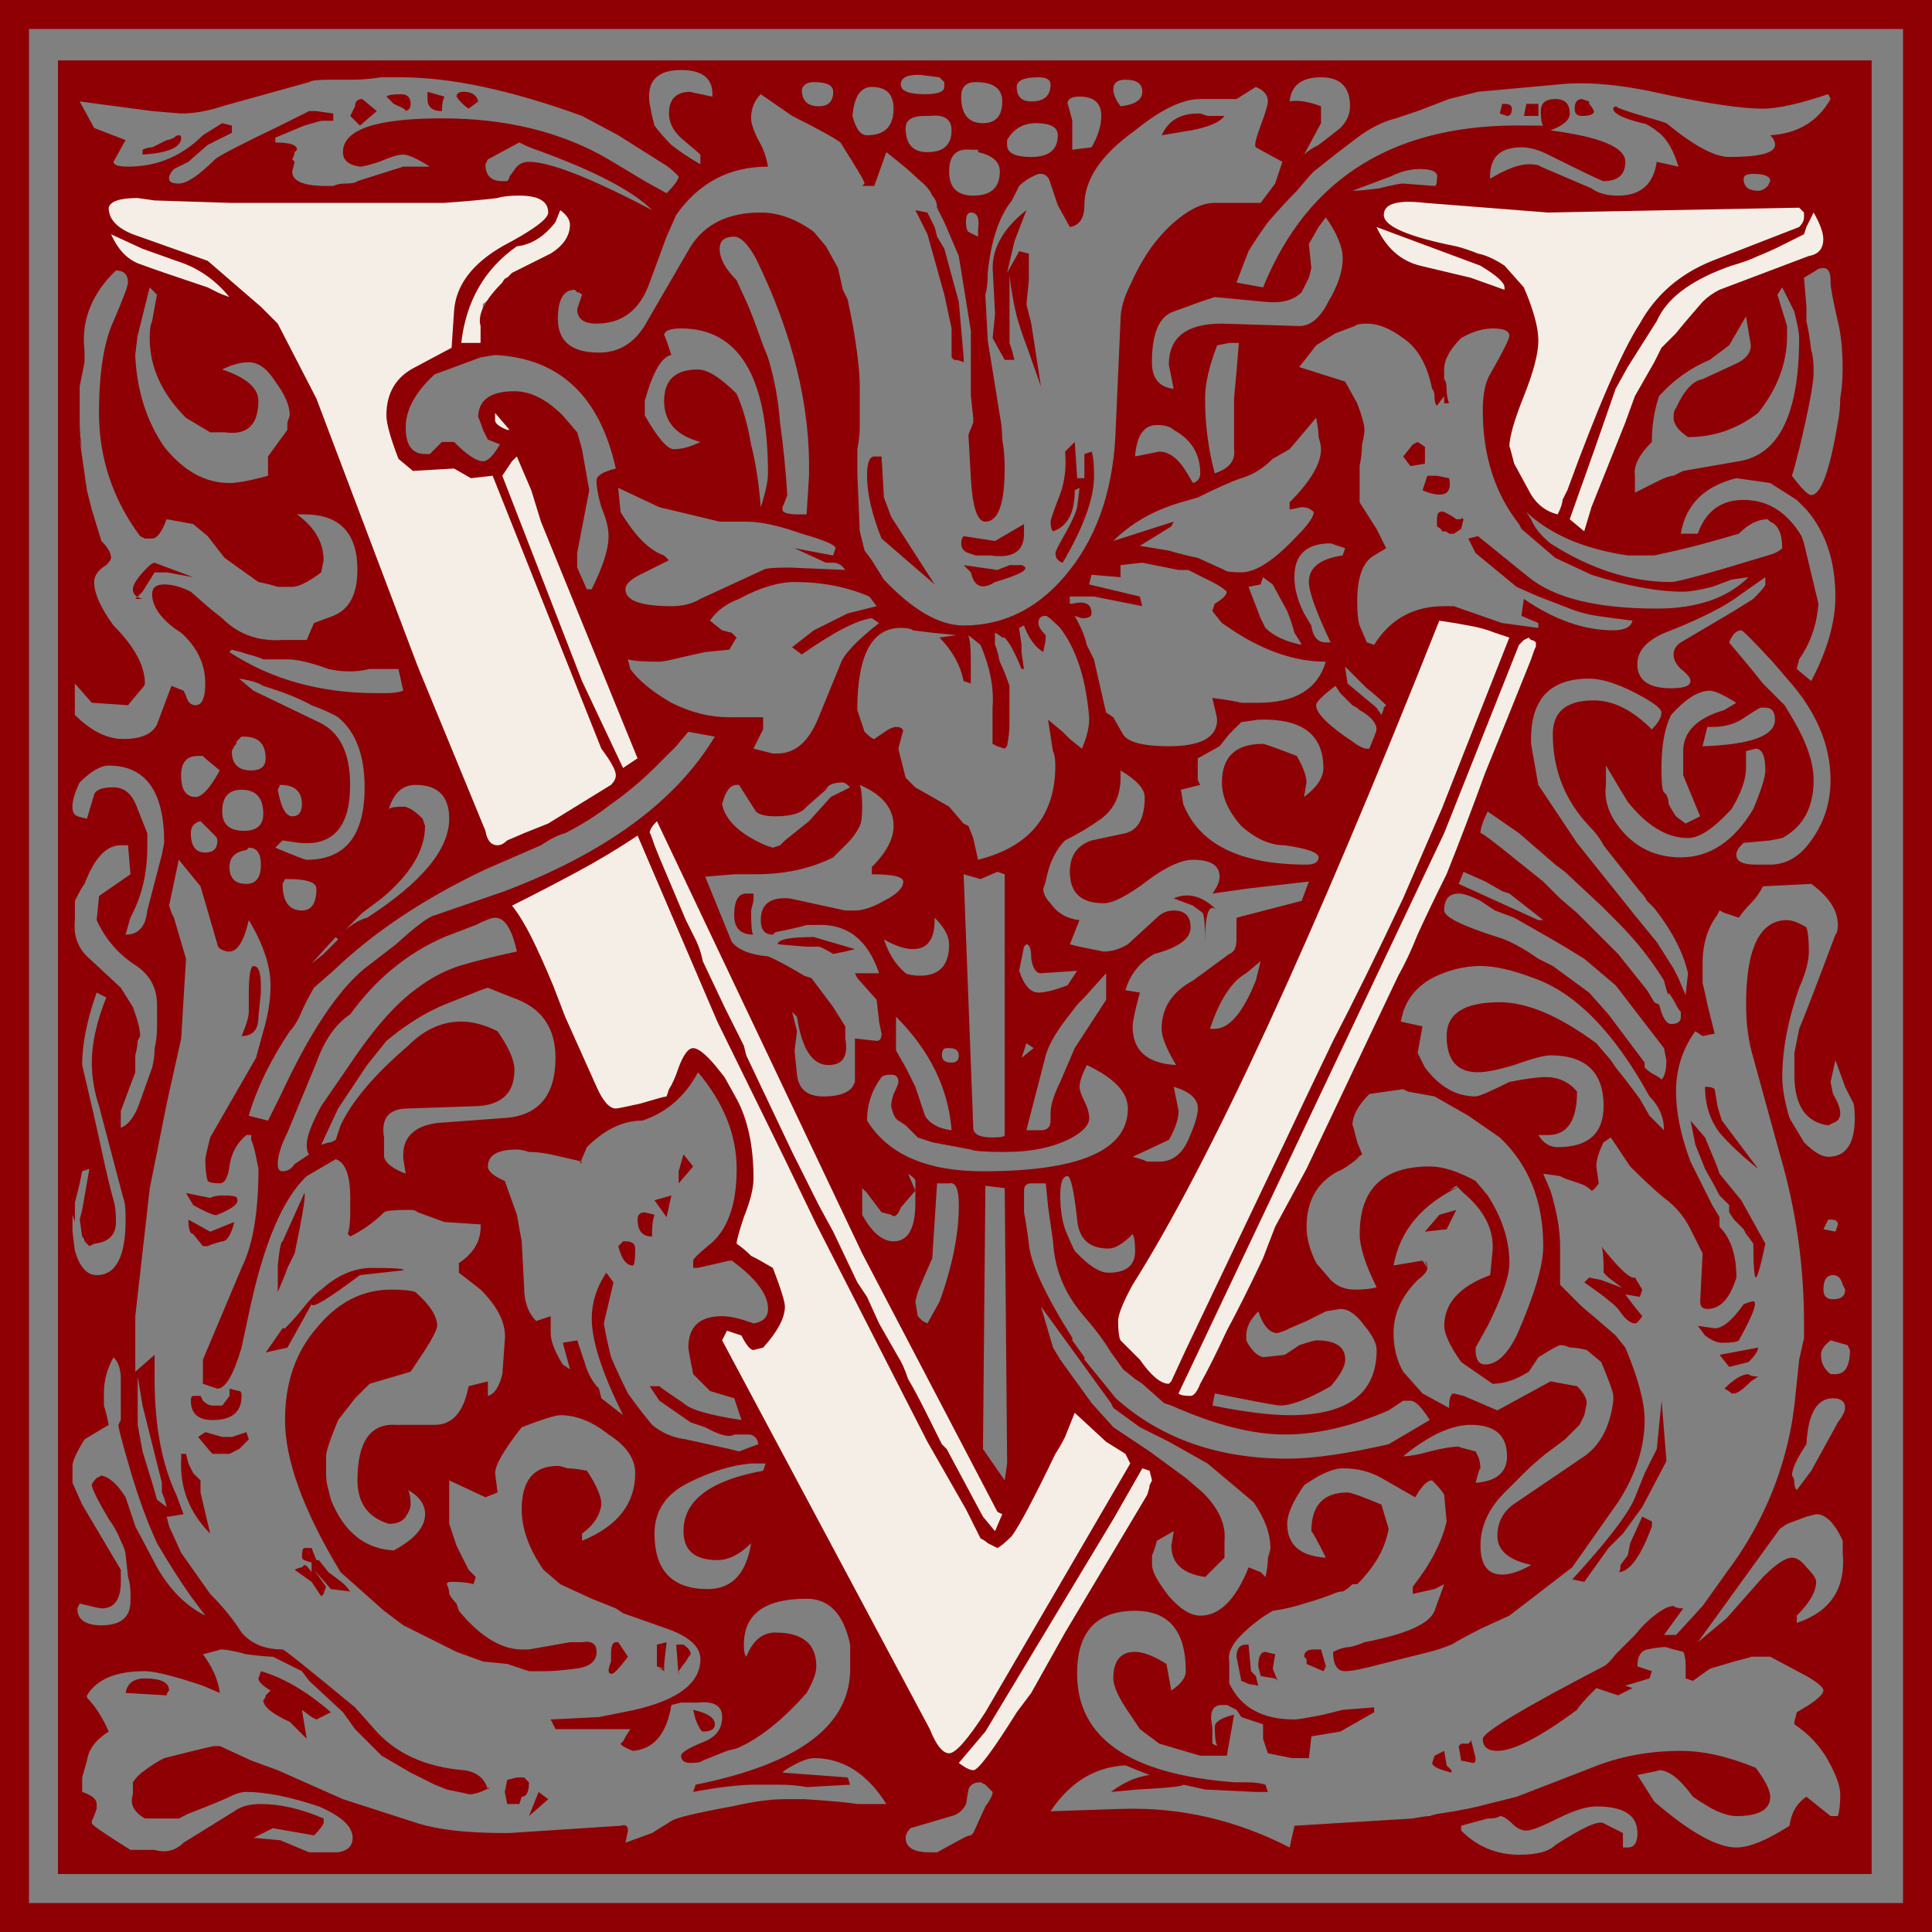 <?xml version="1.0" encoding="UTF-8" standalone="no"?>
<svg
   xmlns:dc="http://purl.org/dc/elements/1.1/"
   xmlns:cc="http://creativecommons.org/ns#"
   xmlns:rdf="http://www.w3.org/1999/02/22-rdf-syntax-ns#"
   xmlns:svg="http://www.w3.org/2000/svg"
   xmlns="http://www.w3.org/2000/svg"
   xmlns:sodipodi="http://sodipodi.sourceforge.net/DTD/sodipodi-0.dtd"
   xmlns:inkscape="http://www.inkscape.org/namespaces/inkscape"
   version="1.1"
   viewBox="0 0 500 500"
   id="svg19"
   sodipodi:docname="william-morris-letter-v.svg"
   inkscape:version="1.0.2 (1.0.2+r75+1)">
  <rect x="0" y="0" width="500" height="500" fill="#808080" stroke="none"/>
  <sodipodi:namedview
     pagecolor="#ffffff"
     bordercolor="#666666"
     borderopacity="1"
     objecttolerance="10"
     gridtolerance="10"
     guidetolerance="10"
     inkscape:pageopacity="0"
     inkscape:pageshadow="2"
     inkscape:window-width="1920"
     inkscape:window-height="1016"
     id="namedview21"
     showgrid="false"
     inkscape:zoom="1.686"
     inkscape:cx="255.33808"
     inkscape:cy="250"
     inkscape:window-x="0"
     inkscape:window-y="27"
     inkscape:window-maximized="1"
     inkscape:current-layer="svg19" />
  <defs
     id="defs7">
    <linearGradient
       id="linearGradient847"
       x1="500"
       x2="0"
       y1="500"
       y2="-4.2633e-14"
       gradientTransform="translate(141.163,102.61)"
       gradientUnits="userSpaceOnUse">
      <stop
         stop-color="#ff6700"
         offset="0"
         id="stop2" />
      <stop
         stop-color="#ffd700"
         offset="1"
         id="stop4" />
    </linearGradient>
  </defs>
  <path
     d="m32.922 47.811-10.064 7.34 2.516 9.227 11.324 6.92 25.373 9.018 13.422 16.566 21.809 55.57 27.051 69.83 6.082-1.258 24.953-14.051 11.533-8.598-0.209-9.016-27.471-60.395-2.727-15.309-0.629-7.549-7.549-1.887-2.307 2.098 0.209 4.613 5.244 3.144-1.678 3.147-6.502 3.984-7.549-5.244-6.291 3.147-6.08-3.147-0.631-12.162 5.873-7.969 15.744-7.082 0.611-10.113 9.855-6.709 14.471-7.551 5.031-14.889-14.678-1.467-55.781 1.887s-47.812-2.098-50.957-2.098zm328.88 0.529-12.158 3.856 9.49 19.275 34.104 9.787-5.635 28.766 2.967 10.676 9.785 13.049 12.455 5.635 14.236-41.814 18.09-19.869s27.283-10.974 29.062-11.863c1.779-0.89 2.076-13.938 2.076-13.938l-36.773 1.185-77.699-4.744zm8.305 110.91-27.283 68.209-30.547 65.244-26.395 51.305s10.677 15.716 11.863 15.42c1.186-0.297 13.346 3.561 13.346 3.561l69.395-145.61s23.131-51.898 21.352-51.898-22.834-6.229-22.834-6.229h-8.896zm-196.92 49.23-17.498 13.047-28.766 11.863 3.856 2.076 24.613 52.787 12.754-0.297 5.93-4.744 5.043-5.041 0.295-2.967h1.779l8.898 14.236 2.668 8.6-0.889 14.531-5.043 9.193 8.602 6.229 4.447 6.82 0.891 5.932-4.152 2.965-2.076 0.891-9.193-2.967-2.076 7.414s53.382 100.24 54.568 101.72 10.082 9.49 10.082 9.49l8.6-0.594s24.911-40.035 25.801-42.111 18.98-28.471 18.98-28.471l-1.186-10.082-15.125-8.602-8.008-8.303-15.42 28.174-29.359-52.195-32.918-69.098-26.098-60.498z"
     fill="#f4eee6"
     id="path11" />
  <g
     id="g17">
    <g
       transform="translate(-146.86,-119.79)"
       id="g15">
      <path
         d="m146.86 619.79v-500h500v500h-500m7.5-7.5h485v-485h-485v485m7.5-7.5v-469.38h469.38v469.38h-469.38m153.75-455 0.625 2.5c1.25 1.667 2.708 3.334 4.375 5 2.083 1.667 4.583 3.334 7.5 5v-2.5c-0.417-0.416-1.875-1.666-4.375-3.75-2.5-2.083-3.75-4.375-3.75-6.875-3.1e-4 -3.749 1.875-5.625 5.625-5.625-0.417 4.7e-4 1.458 0.417 5.625 1.25v-0.625c-3.1e-4 -4.166-2.709-6.25-8.125-6.25-6.25 4.7e-4 -8.959 2.917-8.125 8.75l0.625 3.125m69.375-10.625h-0.625c-2.917 4.7e-4 -4.375 0.834-4.375 2.5-3.1e-4 1.667 2.083 2.501 6.25 2.5 3.333 4.7e-4 5-0.625 5-1.875v-1.25l-1.25-1.25-5-0.625m-198.75 9.375-18.75-2.5 3.75 6.875 8.125 3.125-3.125 5.625c-1.6e-4 0.834 1.25 1.25 3.75 1.25 7.5 4.7e-4 13.958-2.708 19.375-8.125 3.333-2.083 5-3.124 5-3.125l2.5 0.625v1.875l-6.25 3.125-5 4.375-3.75 1.875c-0.833 0.834-1.25 1.667-1.25 2.5-1.6e-4 0.834 0.833 1.25 2.5 1.25 2.083 4.7e-4 5.208-2.083 9.375-6.25 0.833-0.833 6.458-3.749 16.875-8.75l7.5-3.75h1.875l4.375 0.625v1.875h-3.125l-4.375 1.25-7.5 3.125v1.25c3.75 4.7e-4 5.625 0.625 5.625 1.875-1.6e-4 4.7e-4 -0.208 0.209-0.625 0.625-1.6e-4 0.417-0.208 1.042-0.625 1.875l0.625 0.625-0.625 2.5c-1.6e-4 2.501 2.917 3.751 8.75 3.75h1.875c0.833-0.416 1.875-0.625 3.125-0.625 1.667 4.7e-4 2.708-0.208 3.125-0.625l11.875-3.75h6.875c-3.333-2.083-5.625-3.124-6.875-3.125-1.25 4.7e-4 -3.333 0.625-6.25 1.875-2.5 0.834-4.167 1.25-5 1.25-2.917-0.416-4.375-1.666-4.375-3.75-1.6e-4 -5.833 8.542-8.749 25.625-8.75 16.666 4.7e-4 31.041 3.542 43.125 10.625l9.375 5.625 5.625 3.125c2.083-2.083 3.125-3.541 3.125-4.375-1.667-1.666-2.917-2.708-3.75-3.125l-11.875-7.5-9.375-5c-18.334-6.666-33.959-9.999-46.875-10h-5c-2.917 0.417-5.417 0.625-7.5 0.625-2.083 4.7e-4 -3.958 4.7e-4 -5.625 0-3.333 4.7e-4 -5.208 0.209-5.625 0.625l-22.5 6.25c-3.75 1.25-7.292 1.875-10.625 1.875l-7.5-0.625m294.38-2.5c2.083-0.416 4.791 4.7e-4 8.125 1.25v4.375l-4.375 8.125c0.833-0.833 2.083-1.666 3.75-2.5 1.666-1.25 3.541-2.708 5.625-4.375 1.666-1.666 2.499-3.541 2.5-5.625-4.7e-4 -5-2.501-7.5-7.5-7.5-5 4.7e-4 -7.709 2.084-8.125 6.25m-43.75 1.25c3.75-0.416 5.625-1.666 5.625-3.75-3.1e-4 -2.083-1.459-3.124-4.375-3.125-2.084 4.7e-4 -3.125 0.834-3.125 2.5-3.1e-4 1.25 0.625 2.709 1.875 4.375m-26.875-5c-3.1e-4 2.501 1.25 3.751 3.75 3.75 3.333 4.7e-4 5-1.458 5-4.375-3.1e-4 -1.25-1.042-1.875-3.125-1.875-3.75 4.7e-4 -5.625 0.834-5.625 2.5m-55.625 0.625c-3.1e-4 2.917 1.458 4.375 4.375 4.375 2.5 4.7e-4 3.75-1.25 3.75-3.75-3.1e-4 -1.666-1.667-2.499-5-2.5-1.667 4.7e-4 -2.709 0.625-3.125 1.875m45-1.875c-2.5 4.7e-4 -3.75 1.25-3.75 3.75-3.1e-4 4.584 1.875 6.875 5.625 6.875 3.333 4.7e-4 5-1.875 5-5.625-3.1e-4 -3.333-2.292-5-6.875-5m130 2.5-7.5 1.875-8.125 3.125-5.625 1.875c-3.334 0.834-6.667 2.501-10 5-3.334 2.501-7.084 5.417-11.25 8.75-0.834 0.834-2.292 2.501-4.375 5-2.084 2.084-4.584 4.792-7.5 8.125-2.084 2.917-3.751 5.417-5 7.5-0.834 2.084-1.875 4.792-3.125 8.125l6.875 1.25c11.666-28.75 34.583-42.708 68.75-41.875h3.75c-0.417-0.416-0.625-1.666-0.625-3.75-4.7e-4 -2.083 1.25-3.124 3.75-3.125 2.499 4.7e-4 3.749 1.25 3.75 3.75-4.7e-4 1.667-1.667 3.126-5 4.375 12.916 1.667 19.375 4.375 19.375 8.125-4.7e-4 3.334-1.875 5-5.625 5-0.417 4.7e-4 -5.209-2.291-14.375-6.875-2.501-1.25-4.792-1.875-6.875-1.875-5.417 4.7e-4 -8.126 2.501-8.125 7.5v0.625c4.166-2.499 7.5-3.749 10-3.75 1.666 4.7e-4 2.708 0.209 3.125 0.625l13.125 5.625c1.666 1.25 3.958 1.875 6.875 1.875 5.833 4.7e-4 9.166-2.916 10-8.75l5.625 1.25c-1.25-4.166-2.917-7.083-5-8.75-2.084-1.666-3.542-2.499-4.375-2.5-5-1.25-7.5-2.499-7.5-3.75-4.7e-4 -0.416 0.416-0.625 1.25-0.625-1.667 4.7e-4 1.875 1.25 10.625 3.75l1.875 0.625c7.083 5.834 12.5 8.751 16.25 8.75 7.916 4.7e-4 11.875-1.041 11.875-3.125-4.7e-4 -0.833-0.417-1.666-1.25-2.5 7.083-0.416 12.291-3.541 15.625-9.375l-0.625-1.25c-7.5 2.501-13.125 3.751-16.875 3.75-5.417 4.7e-4 -13.959-1.25-25.625-3.75-10.834-2.499-20-3.333-27.5-2.5l-20.625 1.875m-161.88 6.25c0.833 3.334 2.083 5 3.75 5 4.583 4.7e-4 6.875-2.291 6.875-6.875-3.1e-4 -3.749-1.875-5.625-5.625-5.625-2.917 4.7e-4 -4.584 2.501-5 7.5m104.38-7.5-5 3.125h-9.375c-4.584 4.7e-4 -10.209 2.709-16.875 8.125-8.75 6.25-13.125 12.709-13.125 19.375-3.1e-4 3.334-1.25 5.209-3.75 5.625l-3.125-5.625-1.875-5.625c-0.417-1.666-1.25-2.499-2.5-2.5h-0.625c-2.084 0.834-3.75 1.875-5 3.125l-1.875 3.75c-3.334 4.167-5.417 10.417-6.25 18.75-3.1e-4 2.501-0.209 4.375-0.625 5.625l0.625 11.875 3.125 19.375c0.417 2.084 0.625 4.167 0.625 6.25 0.417 2.084 0.625 4.584 0.625 7.5-3.1e-4 9.167-1.667 13.75-5 13.75-2.084 3.1e-4 -3.334-3.75-3.75-11.25l-0.625-11.25 1.25-3.125v-1.25l-0.625-5.625v-16.875l-3.125-19.375-3.75-8.75c-0.834-1.666-1.458-2.916-1.875-3.75-3.1e-4 -1.25-0.417-2.291-1.25-3.125-0.417-1.25-1.667-2.708-3.75-4.375-1.667-1.666-4.375-3.958-8.125-6.875l-3.125 8.75h-3.125l0.625-0.625c-3.1e-4 -0.416-1.042-2.291-3.125-5.625l-3.125-5c-1.667-1.25-5.834-3.541-12.5-6.875l-8.125-5.625c-1.667 1.667-2.5 3.751-2.5 6.25-3.1e-4 1.25 0.625 3.126 1.875 5.625 1.25 2.084 2.083 4.375 2.5 6.875-10 4.7e-4 -17.917 4.167-23.75 12.5l-2.5 5.625-4.375 11.875c-2.5 7.084-7.084 10.625-13.75 10.625-3.334 4.7e-4 -5-1.25-5-3.75-1.6e-4 4.7e-4 0.417-1.25 1.25-3.75-0.417-0.416-0.834-0.625-1.25-0.625l-0.625-0.625c-2.917 4.7e-4 -4.375 2.501-4.375 7.5-1.6e-4 5.834 3.541 8.751 10.625 8.75 5.416 4.7e-4 9.583-2.708 12.5-8.125l11.25-19.375c3.75-5.833 9.791-8.749 18.125-8.75 4.583 4.7e-4 9.166 1.667 13.75 5l3.125 3.75 3.125 5.625 1.25 5.625 1.25 2.5 1.25 6.25c1.25 7.084 1.875 12.5 1.875 16.25v6.25c-3.1e-4 1.25-3.1e-4 2.709 0 4.375-3.1e-4 1.667-0.209 3.542-0.625 5.625v6.25l0.625 15 1.25 5 1.875 2.5 3.125 5c7.5 7.917 14.375 11.875 20.625 11.875 10.833 3.1e-4 20-4.791 27.5-14.375 7.5-9.583 11.458-21.875 11.875-36.875l1.25-28.125c-3.1e-4 -2.499 0.833-5.416 2.5-8.75 1.666-3.749 3.541-7.083 5.625-10 2.5-3.333 5.208-6.041 8.125-8.125 2.916-2.083 5.625-3.124 8.125-3.125h11.875l3.75-5 1.875-5.625-6.875-3.75c-0.417-0.416-4.7e-4 -2.291 1.25-5.625 1.25-3.333 1.875-5.416 1.875-6.25-4.7e-4 -1.666-1.042-2.916-3.125-3.75m-47.5 16.25 5-0.625c1.666-2.916 2.5-5.625 2.5-8.125-3.1e-4 -3.333-1.875-5-5.625-5-2.084 4.7e-4 -3.125 0.625-3.125 1.875-3.1e-4 -0.416 0.416 1.042 1.25 4.375v7.5m-38.125-8.75c-3.334 4.7e-4 -5 1.042-5 3.125-3.1e-4 4.167 1.875 6.25 5.625 6.25 4.166 4.7e-4 6.25-1.875 6.25-5.625-3.1e-4 -2.916-1.875-4.166-5.625-3.75h-1.25m28.75 1.875c-3.334 4.7e-4 -5.834 1.459-7.5 4.375v1.25c-3.1e-4 2.084 2.083 3.126 6.25 3.125 4.583 4.7e-4 6.875-1.875 6.875-5.625-3.1e-4 -2.083-1.875-3.124-5.625-3.125m-133.75 5-8.125 4.375-0.625 1.25c-1.6e-4 2.917 1.458 4.375 4.375 4.375h1.25c0.417-0.416 0.625-0.833 0.625-1.25l1.875-2.5c0.833-0.833 1.875-1.25 3.125-1.25 5.416 4.7e-4 16.041 4.167 31.875 12.5-5-5-15-10.208-30-15.625-1.25-0.416-2.709-1.041-4.375-1.875m118.75 2.5v-0.625h-1.875c-3.75-0.416-5.625 1.459-5.625 5.625-3.1e-4 4.167 2.083 6.25 6.25 6.25 4.583 4.7e-4 6.875-2.083 6.875-6.25-3.1e-4 -2.499-1.875-4.166-5.625-5m96.875 10c1.25 4.7e-4 3.541-0.208 6.875-0.625 3.333-0.833 5.416-1.25 6.25-1.25l8.125 0.625c0.416 4.7e-4 0.625-0.625 0.625-1.875 0.416-1.666-1.042-2.499-4.375-2.5-2.501 4.7e-4 -5 0.625-7.5 1.875l-10 3.75m103.75-4.375c-1.667 4.7e-4 -2.501 0.417-2.5 1.25-4.7e-4 2.084 1.25 3.126 3.75 3.125 0.833 4.7e-4 1.666-0.416 2.5-1.25l0.625-1.25c-4.7e-4 -1.25-1.459-1.875-4.375-1.875m-394.38 7.5-19.375-0.625-4.375-0.625c-4.583 4.7e-4 -7.083 0.834-7.5 2.5-1.6e-4 2.917 2.083 5.209 6.25 6.875l19.375 6.875 13.75 11.875 4.375 4.375 10 19.375 26.25 69.375 17.5 42.5c0.417 2.5 1.458 3.75 3.125 3.75 0.833 3.1e-4 1.666-0.417 2.5-1.25l4.375-1.875 6.25-2.5 16.25-10c0.833-0.833 1.25-1.666 1.25-2.5-1.6e-4 -1.25-1.25-3.541-3.75-6.875l-28.125-70.625-5.625 0.625-4.375-2.5-10.625 0.625-3.75-3.125c-2.083-5.416-3.125-9.166-3.125-11.25-1.6e-4 -5.833 2.5-9.999 7.5-12.5l9.375-5 0.625-9.375c0.417-6.666 4.583-12.291 12.5-16.875 7.916-4.166 11.875-7.083 11.875-8.75-1.6e-4 -2.916-2.5-4.375-7.5-4.375-2.5 4.7e-4 -4.375 0.209-5.625 0.625-3.334 0.417-7.917 0.834-13.75 1.25-5.417 4.7e-4 -12.083 4.7e-4 -20 0h-35.625m330 16.25 5 5.625c2.499 5.834 3.749 10.417 3.75 13.75-4.7e-4 3.334-1.25 8.126-3.75 14.375-2.501 6.25-3.751 10.625-3.75 13.125-4.7e-4 -0.416 0.416 1.042 1.25 4.375l3.75 6.875c1.666 3.334 4.166 5.417 7.5 6.25 0.833-1.666 1.25-2.916 1.25-3.75 0.416-0.833 0.833-1.666 1.25-2.5 7.916-21.666 14.166-36.041 18.75-43.125 4.166-7.5 10.416-12.916 18.75-16.25l22.5-8.75c0.833-0.833 1.25-1.666 1.25-2.5v-1.25l-1.25-1.25-65 1.25-31.875-2.5c-7.084-0.833-10.625 0.209-10.625 3.125-4.7e-4 2.917 6.25 5.625 18.75 8.125 1.666 0.417 3.541 1.042 5.625 1.875 2.083 0.417 4.375 1.459 6.875 3.125m-244.38-14.375-1.25 3.125c-2.917 3.751-6.25 5.834-10 6.25-8.334 5.834-13.125 14.167-14.375 25h5v-4.375c-0.834-2.916 1.041-6.666 5.625-11.25 0.416-0.833 0.833-1.25 1.25-1.25 0.417-0.416 0.833-0.833 1.25-1.25l10-5c3.333-2.083 5-4.583 5-7.5-1.6e-4 -1.25-0.834-2.499-2.5-3.75m105.62 5.625 2.5 1.25v-1.875c0.416-2.916-0.209-4.375-1.875-4.375-0.834 4.7e-4 -1.25 0.834-1.25 2.5-3.1e-4 1.25 0.208 2.084 0.625 2.5m218.75-5-1.875 3.75-0.625 1.875-6.25 3.125c-1.667 0.834-3.542 1.667-5.625 2.5-1.667 0.834-3.959 1.667-6.875 2.5-9.584 3.334-15.834 7.709-18.75 13.125l-0.625 1.25-7.5 11.875-3.125 5.625-5 14.375-6.875 19.375 3.75 3.125 1.875-6.25 8.75-21.875 2.5-6.875 5-8.75 1.875-3.75c0.833-0.833 2.083-2.083 3.75-3.75 1.666-2.083 3.958-4.791 6.875-8.125 1.25-1.25 2.708-2.291 4.375-3.125l23.125-8.75c2.499-0.416 3.749-1.875 3.75-4.375-4.7e-4 -1.666-0.834-3.958-2.5-6.875m-126.25 1.25-1.875 2.5-2.5 4.375 0.625 6.25-0.625 2.5-1.875 3.75c-2.084 2.084-5.209 2.917-9.375 2.5l-13.125-1.25-3.75 1.25-6.875 2.5c-3.75 1.25-5.625 5.625-5.625 13.125-3.1e-4 4.167 1.875 6.459 5.625 6.875-0.834-4.166-1.25-6.25-1.25-6.25-3.1e-4 -7.083 4.583-10.625 13.75-10.625l20 0.625c2.916 4.7e-4 5.416-2.083 7.5-6.25 2.499-4.166 3.749-7.916 3.75-11.25-4.7e-4 -2.916-1.459-6.458-4.375-10.625m13.125 2.5c2.499 5.417 6.25 8.751 11.25 10l13.125 3.125 8.75 3.125v-0.625c-4.7e-4 -1.25-2.084-3.124-6.25-5.625l-26.875-10m-327.5 1.875c1.667 3.751 3.958 6.25 6.875 7.5 3.333 1.25 9.375 3.334 18.125 6.25 0.833 0.417 1.667 0.834 2.5 1.25 0.833 0.417 1.875 0.834 3.125 1.25-3.75-4.583-8.333-7.708-13.75-9.375l-8.75-3.125-8.125-3.75m161.88 11.875 3.125 6.875 1.25 3.125 2.5 6.875 1.25 3.125c1.666 5.417 2.708 11.042 3.125 16.875 0.833 5.834 1.458 12.084 1.875 18.75-0.417 1.25-0.833 2.292-1.25 3.125-3.1e-4 0.417-3.1e-4 0.625 0 0.625-3.1e-4 0.834 1.458 1.25 4.375 1.25h1.875l0.625-10c0.417-17.916-4.167-36.666-13.75-56.25-2.084-3.749-3.959-5.625-5.625-5.625-2.5 4.7e-4 -3.75 1.042-3.75 3.125-3.1e-4 2.501 1.458 5.209 4.375 8.125m276.25-0.625 0.625 7.5c-4.7e-4 0.417-4.7e-4 1.667 0 3.75 0.416 1.667 0.833 4.167 1.25 7.5 0.416 1.25 0.625 3.126 0.625 5.625-4.7e-4 2.917-1.25 9.584-3.75 20-0.834 3.334-1.459 5.625-1.875 6.875 2.499 3.334 4.166 5 5 5 2.499 3.1e-4 4.791-6.25 6.875-18.75 0.416-2.083 0.625-4.166 0.625-6.25 0.416-2.499 0.625-5 0.625-7.5-4.7e-4 -5-0.417-9.166-1.25-12.5-1.25-5.416-1.875-8.749-1.875-10v-0.625c-4.7e-4 -2.083-0.625-3.124-1.875-3.125-0.834 4.7e-4 -1.459 0.209-1.875 0.625l-3.125 1.875m-445 18.75v3.125c-0.417 2.084-0.833 4.167-1.25 6.25-1.6e-4 1.667-1.6e-4 3.126 0 4.375v4.375c-1.6e-4 2.917 0.208 5.417 0.625 7.5l-0.625-2.5 1.875 13.125 1.25 5 2.5 8.125c1.667 1.667 2.5 3.125 2.5 4.375-1.6e-4 0.417-0.417 1.042-1.25 1.875-2.083 1.25-3.125 2.709-3.125 4.375-1.6e-4 2.917 1.667 6.667 5 11.25 5.417 5.417 8.125 10.417 8.125 15-1.6e-4 0.417-0.417 1.042-1.25 1.875l-3.125 3.75-9.375-0.625-4.375-5v8.125c4.167 4.167 8.333 6.25 12.5 6.25 4.583 3.1e-4 7.5-1.25 8.75-3.75l3.75-10 3.125 1.25 0.625 1.25c0.417 1.667 1.25 2.5 2.5 2.5 1.667 3.1e-4 2.5-1.875 2.5-5.625-1.6e-4 -5-2.083-9.375-6.25-13.125l-1.875-1.25c-3.75-2.916-5.625-5.833-5.625-8.75-1.6e-4 -1.666 1.042-2.5 3.125-2.5 2.083 3.1e-4 4.375 0.625 6.875 1.875l5 4.375 3.125 2.5c4.167 4.167 9.375 6.042 15.625 5.625h6.25l1.875-4.375 5-1.875c4.167-1.666 6.25-5.625 6.25-11.875-1.6e-4 -9.583-4.583-14.375-13.75-14.375h-1.875c4.583 3.334 6.875 7.292 6.875 11.875l-0.625 3.125c-3.333 2.5-5.833 3.75-7.5 3.75-0.833 3.1e-4 -2.083 3.1e-4 -3.75 0-1.25-0.416-2.917-0.833-5-1.25l-8.75-6.25-4.375-5.625-3.75-3.125-6.875-1.25c-1.25 3.334-2.5 5-3.75 5h-1.875l-1.25-0.625c-7.083-9.583-10.625-20.208-10.625-31.875-1.6e-4 -10.416 1.25-18.333 3.75-23.75 2.5-5.833 3.75-9.166 3.75-10-1.6e-4 -2.083-1.042-3.124-3.125-3.125l-1.25 1.25c-5.417 5.834-7.708 12.292-6.875 19.375m433.12 16.25c-5.417 4.167-11.459 6.25-18.125 6.25-2.501-1.666-3.751-3.333-3.75-5-4.7e-4 -1.25 0.208-2.083 0.625-2.5 2.083-4.583 4.375-7.083 6.875-7.5l8.125-3.75c2.916-1.25 4.375-2.916 4.375-5l-1.25-7.5-4.375 7.5-5 3.75c-5 2.084-9.376 5.209-13.125 9.375-1.25 3.751-1.875 7.709-1.875 11.875-3.334 3.334-4.792 6.25-4.375 8.75v4.375l6.25-3.125c1.666-0.833 2.916-1.25 3.75-1.25 0.833-0.416 1.666-0.833 2.5-1.25l14.375-2.5c10.416-1.666 15.625-12.291 15.625-31.875-4.7e-4 -1.25-0.417-3.541-1.25-6.875l-3.125-6.25-1.25 1.875 2.5 8.125v2.5c-4.7e-4 7.084-2.501 13.75-7.5 20m-416.25-32.5-3.125 12.5-0.625 5c0.417 9.167 2.917 17.084 7.5 23.75 5 6.25 10.625 9.375 16.875 9.375 2.083 3.1e-4 5.417-0.625 10-1.875v-5l5-6.875v-1.875l0.625-1.875c-1.6e-4 -2.499-1.25-5.416-3.75-8.75-2.083-3.333-4.375-5-6.875-5-2.083 4.7e-4 -4.375 0.625-6.875 1.875 6.25 2.084 9.375 4.792 9.375 8.125-1.6e-4 6.25-2.917 8.959-8.75 8.125h-3.75l-6.25-3.75c-6.25-6.25-9.375-13.125-9.375-20.625-1.6e-4 -2.083 0.208-3.541 0.625-4.375l1.25-6.875-1.875-1.875m306.88 11.875-5 3.125-4.375 5.625 11.875 3.75 3.125 5.625c1.25 3.334 1.875 5.625 1.875 6.875-4.7e-4 0.834-0.209 2.084-0.625 3.75-4.7e-4 1.667-0.209 3.542-0.625 5.625v9.375l4.375 6.875 2.5 5-3.125 1.875c-2.917 1.667-4.375 5.625-4.375 11.875-4.7e-4 2.917 0.208 5 0.625 6.25l1.875 4.375 1.875 0.625c4.166-6.666 10.208-10 18.125-10h2.5l12.5 4.375 9.375 1.25v-1.25l-4.375-1.875 0.625-4.375c7.916 5.417 15.625 8.125 23.125 8.125 2.916 3.1e-4 4.583-0.833 5-2.5-3.334-0.416-6.459-0.833-9.375-1.25-2.501-0.417-4.792-1.041-6.875-1.875l-8.125-3.125-5.625-2.5-10.625-8.75-1.875-3.75 2.5-0.625 13.125 10.625c6.666 5.417 17.708 8.125 33.125 8.125 10.416 3.1e-4 18.333-2.708 23.75-8.125l-4.375 0.625-5 1.875c-3.334 0.834-5.834 1.25-7.5 1.25-6.667 3.1e-4 -14.584-1.458-23.75-4.375l-9.375-4.375-8.75-7.5-0.625-1.25c-6.25-7.916-9.376-17.708-9.375-29.375-4.7e-4 -4.166 0.625-7.291 1.875-9.375 3.333-5.833 5-9.166 5-10-4.7e-4 -1.25-1.459-1.875-4.375-1.875-2.501 4.7e-4 -5.209 0.834-8.125 2.5-2.917 2.917-4.375 5.625-4.375 8.125v2.5c0.416 0.417 0.625 1.25 0.625 2.5-4.7e-4 1.25 0.208 2.501 0.625 3.75h-1.25v-1.875l-1.875 2.5c-0.417-0.416-0.625-1.25-0.625-2.5-4.7e-4 -0.833-0.209-1.458-0.625-1.875-1.25-6.25-3.751-10.625-7.5-13.125-3.334-2.499-6.459-3.749-9.375-3.75-1.667 4.7e-4 -2.709 0.209-3.125 0.625l-5 1.875m-172.5 3.75 0.625 1.875c-2.5 0.417-4.792 4.375-6.875 11.875v3.75c3.333 5.834 5.833 8.75 7.5 8.75 2.083 3.1e-4 4.375-0.625 6.875-1.875-6.25-1.666-9.375-5.208-9.375-10.625-3.1e-4 -5.416 2.916-8.124 8.75-8.125 2.5 4.7e-4 5.833 2.084 10 6.25 1.666 3.751 2.916 8.125 3.75 13.125 1.25 5 2.083 10.417 2.5 16.25 1.25-3.75 1.875-6.666 1.875-8.75-3.1e-4 -25-7.5-37.5-22.5-37.5-2.917 4.7e-4 -4.375 0.625-4.375 1.875-3.1e-4 -0.416 0.417 0.625 1.25 3.125m147.5-1.25h-4.375 1.875l-3.125 0.625c-2.084 5.417-3.125 10-3.125 13.75-3.1e-4 6.667 0.833 13.125 2.5 19.375 3.75-1.25 5.416-3.333 5-6.25v-13.125l0.625-6.875 0.625-7.5m-192.5 3.125-3.75 0.625-11.875 4.375c-5 4.584-7.5 9.167-7.5 13.75-1.6e-4 4.584 1.667 6.875 5 6.875h1.25l3.125-3.125h3.125c3.333 3.334 5.833 5 7.5 5 1.25 3.1e-4 2.708-1.458 4.375-4.375l-3.125-1.25-1.25-2.5c-0.834-2.5-1.25-3.541-1.25-3.125-1.6e-4 -4.583 3.125-6.875 9.375-6.875 4.166 4.7e-4 8.333 2.084 12.5 6.25l3.75 4.375 1.25 4.375 1.875 10.625-3.125 16.25v3.75l2.5 5.625h1.25c2.916-5.833 4.375-10.416 4.375-13.75-1.6e-4 -2.083-0.625-4.583-1.875-7.5-0.834-2.916-1.25-5.208-1.25-6.875-1.6e-4 -1.25 1.666-2.291 5-3.125-4.167-18.75-14.584-28.541-31.25-29.375m3.75 19.375-3.75-4.375v1.875c-1.6e-4 0.834 1.041 1.667 3.125 2.5h0.625m208.75-3.125-6.875 8.125-4.375 2.5c-2.501 2.5-5.209 4.167-8.125 5-2.5 0.834-6.25 2.5-11.25 5l-4.375 1.25c-7.084 2.084-12.917 5.417-17.5 10l15.625-5-0.625 1.25-8.125 5 7.5 1.25c2.916 0.834 5.416 1.459 7.5 1.875l6.875 3.125c0.416 0.417 1.875 0.625 4.375 0.625 3.749 3.1e-4 8.541-3.125 14.375-9.375 2.916-2.916 4.375-5 4.375-6.25-0.834-0.833-1.875-1.25-3.125-1.25l-3.125 0.625v-1.875c5.416-5.416 8.124-10 8.125-13.75-4.7e-4 -0.833-0.209-1.875-0.625-3.125-4.7e-4 -1.25-0.209-2.916-0.625-5m-46.875 10c4.166-0.833 6.25-1.25 6.25-1.25 2.5 3.1e-4 4.791 1.667 6.875 5l1.875 3.125c1.25-0.416 1.875-1.25 1.875-2.5-3.1e-4 -5-2.292-8.75-6.875-11.25-0.834-0.833-2.292-1.25-4.375-1.25-3.334 3.1e-4 -5.209 2.709-5.625 8.125m-160 0-1.25 1.25-2.5 3.75 20.625 53.125 10.625 22.5 3.75-2.5-25-61.25-2.5-8.125-3.75-8.75m315.62 5.625c-8.334 2.084-13.125 6.875-14.375 14.375h4.375c2.083-5.833 6.041-8.75 11.875-8.75 6.25 3.1e-4 11.25 3.125 15 9.375l0.625 1.875 3.75 15.625c-0.417 5.417-2.084 10.209-5 14.375l-0.625 2.5 3.75 3.125c4.166-7.916 6.25-15.208 6.25-21.875-4.7e-4 -9.166-2.501-16.666-7.5-22.5l-2.5-2.5-6.875-4.375-8.75-1.25m-289.38 2.5 0.625 6.25c3.75 6.25 7.5 10 11.25 11.25l1.25 1.25-7.5 3.75c-2.5 1.25-3.75 2.5-3.75 3.75-1.6e-4 2.917 3.958 4.375 11.875 4.375 2.916 3.1e-4 5.416-0.625 7.5-1.875l16.25-7.5c0.417-0.416 2.708-0.625 6.875-0.625l14.375 0.625c-0.834-1.25-1.875-1.875-3.125-1.875h-1.875l-8.125-3.75 10 1.875 0.625-1.875c-3.1e-4 -0.833-2.917-2.083-8.75-3.75-5.834-2.083-10.625-3.125-14.375-3.125h-6.875l-15.625-3.75-10.625-5m235 6.25 1.25 1.875c0.833 2.084 2.499 4.167 5 6.25 10.416 6.667 20.833 10 31.25 10 1.666 3.1e-4 9.999-2.291 25-6.875 1.666-0.416 2.916-1.041 3.75-1.875-4.7e-4 -3.75-1.042-6.041-3.125-6.875l-0.625-0.625c-2.501 3.1e-4 -5 1.25-7.5 3.75-7.084 2.084-12.5 3.542-16.25 4.375-3.751 0.834-5.625 1.25-5.625 1.25h-6.875c-11.25-1.666-20-5.416-26.25-11.25m-57.5 26.25 1.875 3.125c0.416 2.917 1.666 4.375 3.75 4.375h1.25c-3.751-7.916-5.625-13.125-5.625-15.625-4.7e-4 -3.75 2.916-6.041 8.75-6.875l0.625-1.875-3.75-1.25c-6.25 3.1e-4 -9.376 2.917-9.375 8.75-4.7e-4 2.917 0.833 6.042 2.5 9.375m-41.875-13.125-5.625 0.625v3.125l-7.5-0.625-0.625 2.5 13.125 3.125 0.625 2.5-12.5-2.5h-6.25v1.875h0.625c3.333-0.833 5 3.1e-4 5 2.5-3.1e-4 0.834-0.834 1.25-2.5 1.25l-1.875-0.625c1.666 2.917 2.708 5.417 3.125 7.5 0.833 1.667 1.458 2.917 1.875 3.75l3.125 13.75 1.875 1.25 2.5 4.375c1.25 2.084 5.208 3.125 11.875 3.125 8.333 3.1e-4 12.5-2.291 12.5-6.875-3.1e-4 -0.416-0.417-2.291-1.25-5.625 3.333 0.417 5.833 0.833 7.5 1.25 2.083 3.1e-4 3.541 3.1e-4 4.375 0 9.583 3.1e-4 15.416-3.541 17.5-10.625-7.5 3.1e-4 -15.209-2.5-23.125-7.5l-3.75-2.5-2.5-3.125 0.625-1.875c2.083-1.25 3.125-2.291 3.125-3.125-0.834-0.833-2.084-1.666-3.75-2.5l-6.25-3.125h-2.5l-9.375-1.875m136.88 17.5c-5.834 2.084-8.751 5-8.75 8.75-4.7e-4 4.167 2.916 6.25 8.75 6.25 3.333 3.1e-4 5-0.625 5-1.875-4.7e-4 -0.833-0.834-1.875-2.5-3.125-1.25-1.25-1.875-2.5-1.875-3.75-4.7e-4 -1.25 0.625-2.291 1.875-3.125l13.75-8.125 5-3.125c2.083-2.083 3.124-3.333 3.125-3.75v-1.875l-6.25 4.375c-3.751 2.917-9.792 6.042-18.125 9.375m-106.25-11.875-3.125 0.625 3.125 8.125 1.25 2.5c2.083 2.084 5.208 3.542 9.375 4.375-0.417-0.833-1.042-1.875-1.875-3.125-0.417-1.666-1.042-3.541-1.875-5.625l-3.75-6.875-2.5-1.875-0.625 1.875m-135 3.75c-3.334 1.25-5.834 3.125-7.5 5.625l3.125 2.5 2.5 0.625 1.25 1.25-1.875 3.125-6.25 0.625-5.625 1.25c-3.334 0.833-5.417 1.25-6.25 1.25-4.167 3.1e-4 -6.875-0.208-8.125-0.625l0.625 2.5c2.083 2.917 5.625 5.834 10.625 8.75 5 2.5 10 3.75 15 3.75h8.75v3.125l-2.5 5 5 1.25h1.25c4.583 3.1e-4 8.125-3.125 10.625-9.375l5.625-13.75c0.833-2.5 4.166-6.041 10-10.625l-1.875-1.25c-3.75 0.417-9.792 3.542-18.125 9.375l-2.5-1.875 5.625-4.375 8.75-4.375 7.5-1.875-1.875-2.5c-5.834-2.5-12.292-3.75-19.375-3.75-4.167 3.1e-4 -8.959 1.459-14.375 4.375m79.375 9.375v1.25l-0.625 3.125c-2.084-1.25-3.75-3.541-5-6.875l-1.25 0.625 0.625 4.375v1.875l0.625 4.375h-0.625c-1.667-4.166-3.125-6.875-4.375-8.125-3.1e-4 3.1e-4 -0.208 3.1e-4 -0.625 0-0.417-0.417-1.042-0.833-1.875-1.25v3.125c0.417 0.833 0.833 2.292 1.25 4.375 0.833 1.667 1.666 3.75 2.5 6.25v6.25c-3.1e-4 0.834-3.1e-4 2.084 0 3.75-3.1e-4 1.667-0.209 3.542-0.625 5.625l-0.625 0.625-1.875-0.625-1.25-0.625v-9.375c0.416-5-0.625-10.416-3.125-16.25l-3.125-2.5c0.417 1.25 0.625 3.334 0.625 6.25v6.25l-1.875-0.625c-0.834-4.166-2.917-7.916-6.25-11.25l4.375-0.625-6.25-0.625-5-0.625c-0.417-0.417-1.458-0.625-3.125-0.625-7.5 3.1e-4 -11.25 7.084-11.25 21.25l1.875 5.625c1.25 1.25 2.083 1.875 2.5 1.875-3.1e-4 3.1e-4 0.625-0.417 1.875-1.25 1.666-1.25 2.916-1.875 3.75-1.875 1.25 3.1e-4 1.875 0.417 1.875 1.25-3.1e-4 -0.417-0.417 1.042-1.25 4.375l1.875 7.5 2.5 2.5 8.75 5 3.75 4.375 1.25 0.625 1.25 3.125 1.25 5.625c13.333-3.333 20-11.458 20-24.375-3.1e-4 -1.666-0.209-2.916-0.625-3.75l-1.25-8.125 3.75 3.125 1.875 1.875 3.125 2.5c1.25-2.916 1.875-5.416 1.875-7.5v-0.625c-0.834-10-3.334-17.708-7.5-23.125-2.084-2.083-3.334-3.125-3.75-3.125-1.25 3.1e-4 -1.875 0.625-1.875 1.875-3.1e-4 0.833 0.625 1.875 1.875 3.125m19.375 182.5 5 5c2.916 4.167 5.416 6.25 7.5 6.25l0.625-0.625 3.75-8.125 25.625-53.75c3.333-7.083 7.5-15.833 12.5-26.25 5.416-10.416 11.458-22.708 18.125-36.875l10-23.125 17.5-44.375-3.75-1.25c-2.084-0.833-4.375-1.458-6.875-1.875-2.084-0.417-4.584-0.833-7.5-1.25-32.917 82.917-59.375 140.21-79.375 171.88-2.5 4.583-3.75 7.708-3.75 9.375-3.1e-4 2.5 0.208 4.167 0.625 5m157.5-180.62 6.25 7.5 2.5 3.125 5.625 5.625 1.875 3.125c3.749 6.25 5.625 11.667 5.625 16.25-4.7e-4 7.084-2.709 12.084-8.125 15l-3.125 0.625-6.875 0.625-0.625 0.625c-0.834 0.833-1.25 1.667-1.25 2.5-4.7e-4 1.667 1.666 2.5 5 2.5h3.75c4.166 3.1e-4 7.708-2.083 10.625-6.25 3.333-4.583 5-9.791 5-15.625-4.7e-4 -9.166-3.751-17.916-11.25-26.25l-3.75-4.375c-5-5.416-7.709-8.125-8.125-8.125-1.25 3.1e-4 -2.292 1.042-3.125 3.125m-73.75 49.375-68.75 145c0.416 0.417 1.458 0.625 3.125 0.625 0.833 1.6e-4 1.666-1.042 2.5-3.125 2.083-3.75 4.375-8.333 6.875-13.75 2.916-5.417 6.041-11.667 9.375-18.75l3.125-8.125 8.125-15 23.75-50c1.666-2.916 3.333-6.458 5-10.625 2.083-4.583 4.583-9.791 7.5-15.625 3.333-8.333 6.666-17.083 10-26.25 3.749-9.166 7.708-18.958 11.875-29.375 0.833-2.5 1.25-3.541 1.25-3.125v-1.25c-0.417-0.417-0.834-0.625-1.25-0.625l-0.625-0.625-1.25 0.625-1.25 1.25-19.375 48.75m-314.38-46.875c10.833 7.084 23.542 10.625 38.125 10.625h2.5c1.667 3.1e-4 3.125-0.208 4.375-0.625l-1.25-5.625h-7.5c-3.333 0.834-6.875 0.834-10.625 0-4.583-1.666-8.125-2.5-10.625-2.5h-6.25c-0.833-0.416-2.083-0.833-3.75-1.25-1.25-0.416-2.708-0.833-4.375-1.25l-0.625 0.625m288.75 3.75 0.625 4.375 7.5 6.25 1.25 1.875c0.416-0.833 0.625-1.458 0.625-1.875l0.625-0.625c-1.667-1.666-3.334-3.125-5-4.375-1.667-1.666-3.542-3.541-5.625-5.625m60 45.625 15 18.75 5.625 6.875 4.375 6.875 1.25 2.5 1.875 4.375 0.625-5.625c-1.25-5.416-4.167-11.041-8.75-16.875-0.417-0.416-1.042-1.041-1.875-1.875-0.417-0.833-1.042-1.666-1.875-2.5l-9.375-11.875c-0.834-1.666-2.084-3.333-3.75-5-6.25-6.666-9.376-14.583-9.375-23.75-4.7e-4 -5.833 3.541-8.75 10.625-8.75 5 3.1e-4 9.999 2.5 15 7.5 1.666-1.666 2.499-3.125 2.5-4.375-4.7e-4 -0.833-1.459-2.083-4.375-3.75-5.834-3.333-10.625-5-14.375-5-10 3.1e-4 -15 5.209-15 15.625v1.25l1.875 10.625 10 15m-346.25-42.5 3.75 3.125 16.875 8.125c5.417 2.5 8.125 7.917 8.125 16.25-1.6e-4 10.834-4.375 15.834-13.125 15l-4.375-0.625-1.875 1.875c5 2.084 7.708 3.125 8.125 3.125 10 3.1e-4 15-6.25 15-18.75-1.6e-4 -8.333-2.292-14.375-6.875-18.125-1.25-0.833-3.542-1.875-6.875-3.125-2.917-1.666-7.083-3.333-12.5-5-1.25-0.833-3.333-1.458-6.25-1.875m283.75 1.875c-3.334 2.5-5 4.167-5 5-4.7e-4 2.084 3.124 5.209 9.375 9.375 1.666 1.25 2.916 1.875 3.75 1.875h0.625c1.25-2.916 1.875-4.583 1.875-5-4.7e-4 -1.666-1.459-3.333-4.375-5-0.417-0.417-1.042-0.833-1.875-1.25-0.834-0.833-1.875-1.875-3.125-3.125l-1.25-1.875m86.875 7.5c-1.667 3.334-2.501 7.917-2.5 13.75-4.7e-4 3.75 0.208 5.834 0.625 6.25l0.625 0.625c0.416 0.834 0.625 1.667 0.625 2.5 0.416 0.833 1.041 1.875 1.875 3.125l2.5 1.875 3.75-1.875-4.375-10.625v-6.25c-4.7e-4 -5 3.541-8.541 10.625-10.625l3.125-1.875c-3.334-2.083-5.625-3.125-6.875-3.125-2.917 3.1e-4 -6.25 2.084-10 6.25m9.375 3.125-1.25 5c12.5-0.417 18.75-2.708 18.75-6.875-4.7e-4 -2.083-0.834-3.125-2.5-3.125h-1.25c-0.834 0.417-2.501 1.459-5 3.125-2.084 1.25-4.584 1.875-7.5 1.875h-1.25m-123.75 1.875-2.5 3.125-5.625 3.125v5.625l0.625 1.25-5 1.25 0.625 3.75c4.166 10.417 14.791 15.625 31.875 15.625 2.083 3.1e-4 3.124-0.625 3.125-1.875-4.7e-4 -1.25-2.917-2.291-8.75-3.125-3.751 3.1e-4 -7.5-1.666-11.25-5-3.334-3.75-5-7.5-5-11.25-3.1e-4 -6.666 3.541-10 10.625-10 0.416 3.1e-4 3.333 1.042 8.75 3.125 1.666 2.917 2.499 5.209 2.5 6.875l-0.625 3.75c3.333-2.5 5-5 5-7.5-4.7e-4 -8.75-5.625-12.916-16.875-12.5l-4.375 0.625-3.125 3.125m-140-0.625-3.125 3.75-5 5c-3.75 3.75-7.709 7.084-11.875 10-3.75 2.917-7.709 5.417-11.875 7.5-1.667 0.417-3.75 1.458-6.25 3.125l-14.375 6.25c-15.833 7.5-28.958 16.25-39.375 26.25l-5 4.375c-1.667 2.917-2.917 5.417-3.75 7.5-0.833 1.667-1.667 2.917-2.5 3.75-5 7.5-8.542 14.792-10.625 21.875l5 1.25 3.125-6.25c7.5-16.25 14.792-27.291 21.875-33.125l8.125-6.25c5-4.583 8.333-7.083 10-7.5l18.125-6.25c26.25-10 44.375-23.333 54.375-40l-6.875-1.25m-115.62 1.25c-0.417 0.417-0.833 0.834-1.25 1.25-1.6e-4 0.417-0.208 0.834-0.625 1.25l-0.625 1.25c-1.6e-4 3.334 1.667 5 5 5 2.5 3.1e-4 3.75-1.041 3.75-3.125-1.6e-4 -3.75-1.875-5.625-5.625-5.625h-0.625m389.38 3.75v4.375c-4.7e-4 2.917-1.25 6.459-3.75 10.625-4.584 5-8.334 7.5-11.25 7.5-5.417 3.1e-4 -10.625-3.125-15.625-9.375l-5.625-9.375v5c-0.417 2.917 0.208 5.834 1.875 8.75 4.166 6.667 9.999 10 17.5 10 7.5 3.1e-4 13.75-4.166 18.75-12.5 2.083-5 3.124-8.333 3.125-10-4.7e-4 -3.75-0.834-5.625-2.5-5.625l-2.5 0.625m-395 5-3.75-3.125-0.625-0.625h-1.25c-2.917 3.1e-4 -4.375 1.667-4.375 5-1.6e-4 3.75 1.25 5.625 3.75 5.625 1.667 3.1e-4 3.75-2.291 6.25-6.875m-36.25 3.125c-1.25 2.5-1.875 4.584-1.875 6.25-1.6e-4 1.667 0.625 2.5 1.875 2.5h1.25-1.875l2.5 0.625 1.875-6.25c0.417-1.25 2.083-1.875 5-1.875 2.917 3.1e-4 5 1.875 6.25 5.625l2.5 6.25v3.75c-1.6e-4 6.667-1.458 12.709-4.375 18.125l-1.25 4.375c3.333 3.1e-4 5.208-2.083 5.625-6.25l3.75-14.375 0.625-3.125c-1.6e-4 -13.333-4.792-20-14.375-20-2.083 3.1e-4 -4.583 1.458-7.5 4.375m269.38-3.125v1.875c-3.1e-4 4.584-1.667 8.125-5 10.625-2.917 2.084-6.042 3.959-9.375 5.625-2.5 2.5-4.167 6.042-5 10.625l-0.625 1.875c-3.1e-4 1.25 0.625 2.5 1.875 3.75 1.666 2.5 4.166 3.959 7.5 4.375l-2.5 6.25 2.5 0.625c4.166 0.833 6.25 1.25 6.25 1.25 2.083 3.1e-4 4.166-0.625 6.25-1.875l7.5-6.875c1.25-1.25 2.708-1.875 4.375-1.875 2.916 3.1e-4 4.375 1.458 4.375 4.375-3.1e-4 2.917-3.125 5.209-9.375 6.875-3.75 2.084-6.25 5.209-7.5 9.375l3.75 0.625c-1.25 4.584-1.875 7.5-1.875 8.75-3.1e-4 6.25 3.75 9.584 11.25 10-2.5-4.166-3.75-7.291-3.75-9.375-3.1e-4 -5.416 2.708-9.583 8.125-12.5l9.375-6.875c1.25-0.417 1.875-1.666 1.875-3.75v-5.625l16.875-4.375 1.875-5-16.25 1.875-8.75 1.25c1.25-1.666 1.875-3.125 1.875-4.375-3.1e-4 -2.916-2.292-4.375-6.875-4.375-2.917 3.1e-4 -6.667 1.667-11.25 5-5.417 4.167-9.375 6.25-11.875 6.25-5.834 3.1e-4 -8.75-2.708-8.75-8.125-3.1e-4 -4.166 1.875-6.875 5.625-8.125l8.75-1.875c3.333-0.833 5-3.958 5-9.375-3.1e-4 -2.083-2.084-4.375-6.25-6.875m-103.12 8.75c0.833 4.167 4.583 7.709 11.25 10.625l1.875 0.625 1.875-0.625 1.25-1.25 6.25-5 5.625-6.25 5-2.5c-0.834-0.833-1.458-1.25-1.875-1.25-2.5 3.1e-4 -3.959 0.625-4.375 1.875l-5 4.375c-1.25 1.667-3.959 2.5-8.125 2.5-2.5 3.1e-4 -4.167-0.417-5-1.25l-4.375-6.875h-0.625c-1.667 3.1e-4 -2.917 1.667-3.75 5m-115-3.75c0.833 4.584 2.083 6.875 3.75 6.875 1.667 3.1e-4 2.5-1.041 2.5-3.125-1.6e-4 -3.333-1.875-5-5.625-5l-0.625 1.25m28.75 5c0.417-0.417 1.667-0.625 3.75-0.625 1.25 3.1e-4 2.917 1.042 5 3.125l0.625 1.875c-1.6e-4 6.25-3.75 12.5-11.25 18.75-1.667 1.25-3.333 2.5-5 3.75-1.25 1.25-2.708 2.709-4.375 4.375 2.083-1.666 3.958-2.708 5.625-3.125 14.167-9.166 21.25-17.708 21.25-25.625-1.6e-4 -5.833-2.917-8.75-8.75-8.75-3.333 3.1e-4 -5.625 2.084-6.875 6.25m121.88-6.25c0.417 1.25 0.625 3.125 0.625 5.625-3.1e-4 2.5-0.208 4.167-0.625 5-0.834 1.667-1.875 3.125-3.125 4.375l-3.75 3.75c-5.834 2.917-12.5 4.375-20 4.375h-5.625l-7.5 0.625 6.875 16.875c1.666 2.084 4.791 3.334 9.375 3.75 2.083 0.834 5.208 2.5 9.375 5l1.875 0.625 5.625 7.5 3.125 5v3.125c0.833 4.584-0.625 6.875-4.375 6.875-4.167 1.6e-4 -6.875-4.166-8.125-12.5l-1.25-1.25 1.25 5-0.625 5 0.625 6.25c0.416 3.75 2.708 5.625 6.875 5.625 3.75 1.6e-4 6.25-0.833 7.5-2.5l0.625-1.25v-11.25l5.625 0.625c0.833 1.6e-4 1.25-0.625 1.25-1.875l-0.625-3.125-0.625-5.625-5-5.625-0.625-1.25h6.25c-2.917-8.75-8.334-12.916-16.25-12.5h-2.5c-1.25 0.417-3.959 1.042-8.125 1.875l-0.625 0.625c-2.084 3.1e-4 -3.125-1.25-3.125-3.75-3.1e-4 -4.166 2.5-6.041 7.5-5.625l14.375 3.125h2.5c2.083 3.1e-4 4.583-0.833 7.5-2.5 3.333-1.666 5-3.333 5-5-3.1e-4 -1.25-2.709-1.875-8.125-1.875v-1.875c3.75-3.75 5.625-7.291 5.625-10.625-3.1e-4 -4.583-2.917-8.125-8.75-10.625m-160 1.25c-3.333 3.1e-4 -5 1.875-5 5.625-1.6e-4 3.334 1.875 5 5.625 5 3.333 3.1e-4 5-1.458 5-4.375-1.6e-4 -4.166-1.875-6.25-5.625-6.25m322.5 5.625c-1.25 2.5-1.875 4.375-1.875 5.625-4.7e-4 -0.417 3.333 2.084 10 7.5l6.25 5 4.375 4.375 4.375 3.75 10.625 10.625 7.5 9.375 1.875 3.125 1.25 0.625c0.833 3.334 1.875 5 3.125 5 1.666 1.6e-4 2.499-0.625 2.5-1.875v-1.25c-0.417-0.417-0.834-1.041-1.25-1.875-0.417-0.833-1.042-1.875-1.875-3.125-4.7e-4 1.25-0.417 0.209-1.25-3.125-3.334-5.416-7.292-10.416-11.875-15l-4.375-4.375-9.375-8.75-2.5-1.875-9.375-8.125-8.125-5.625m-333.12 2.5c-1.667 0.417-2.5 1.459-2.5 3.125-1.6e-4 3.334 1.25 5 3.75 5 2.083 3.1e-4 3.125-1.042 3.125-3.125-1.6e-4 -0.416-0.208-0.833-0.625-1.25l-3.75-3.75m118.12 0c-1.25 1.25-1.875 2.292-1.875 3.125-3.1e-4 -0.417 0.417 0.625 1.25 3.125l1.25 3.125 6.875 16.25c0.833 1.667 1.666 3.334 2.5 5 0.833 1.667 1.458 3.542 1.875 5.625l5.625 11.875 5 10 0.625 2.5 11.875 25 6.875 13.75 3.75 6.875 6.25 13.125 2.5 3.75 3.125 6.875 5 8.75c0.833 1.25 1.666 3.125 2.5 5.625 1.25 2.083 2.708 4.792 4.375 8.125l4.375 8.75 1.25 1.25 9.375 17.5 3.125 3.75 1.875-4.375-1.25-0.625-35-66.875-53.125-111.88m-5 3.75c-5 3.334-10.209 6.459-15.625 9.375-5.417 2.917-11.042 5.834-16.875 8.75 1.666 2.084 3.333 4.792 5 8.125 1.666 3.334 3.541 7.5 5.625 12.5l3.125 8.125 8.125 18.125c1.666 3.75 3.333 5.625 5 5.625 0.416 1.6e-4 2.5-0.417 6.25-1.25 4.166-1.25 6.458-1.875 6.875-1.875-3.1e-4 1.6e-4 0.208-0.625 0.625-1.875 0.833-1.25 1.666-3.125 2.5-5.625 1.25-3.333 2.5-5 3.75-5 1.25 1.6e-4 3.125 1.458 5.625 4.375l2.5 3.125 3.125 5.625c2.916 5.417 4.375 12.292 4.375 20.625-3.1e-4 2.5-0.834 5.834-2.5 10-1.25 3.75-1.875 6.042-1.875 6.875 1.25 0.833 2.5 1.875 3.75 3.125 1.666 0.833 3.541 1.875 5.625 3.125 2.083 5.417 3.125 8.75 3.125 10-3.1e-4 2.917-1.875 6.458-5.625 10.625l-2.5 0.625c-0.834 1.6e-4 -1.875-1.25-3.125-3.75l-3.75-1.25-1.25 2.5 53.75 100.62c1.666 4.167 3.333 6.25 5 6.25 1.666 0 4.791-3.542 9.375-10.625l37.5-64.375-1.25-2.5-5-3.125-8.125-7.5c-0.834 2.083-1.667 4.167-2.5 6.25-0.834 1.667-1.667 3.125-2.5 4.375-5.417 11.25-9.167 18.333-11.25 21.25-1.667 1.667-2.917 2.708-3.75 3.125-0.834-0.417-1.667-0.833-2.5-1.25-0.417-0.417-1.042-0.833-1.875-1.25l-3.75-7.5-10-17.5-28.75-56.25-8.75-18.125-16.875-34.375-20.625-48.125m-145.62 16.875v5c-0.417 3.75 0.625 6.875 3.125 9.375l8.75 8.125 3.125 5c1.25 3.334 1.875 5.834 1.875 7.5-1.6e-4 1.6e-4 -0.208 0.417-0.625 1.25-1.6e-4 0.833-0.208 2.084-0.625 3.75v4.375l-3.75 10v4.375c2.083-0.833 3.75-3.125 5-6.875l3.125-8.75c0.417-1.666 0.625-3.333 0.625-5 0.417-1.666 0.625-3.541 0.625-5.625v-5.625c-1.6e-4 -4.583-2.083-8.125-6.25-10.625-4.167-2.916-7.292-6.666-9.375-11.25l0.625-6.25 8.125-5.625-0.625-7.5h-1.875c-3.75 3.1e-4 -6.875 3.334-9.375 10-0.417 0.417-1.25 1.875-2.5 4.375m44.375-13.125c-2.917 0.417-4.375 1.875-4.375 4.375-1.6e-4 2.917 1.458 4.375 4.375 4.375 2.5 3.1e-4 3.75-1.666 3.75-5-1.6e-4 -2.916-1.042-4.375-3.125-4.375l-0.625 0.625m-17.5 2.5-2.5 11.875 0.625 1.875 0.625 1.25 3.125 10.625-1.25 20.625-3.75 16.875-4.375 21.875-3.75 33.125v14.375l5-4.375v6.25c-1.6e-4 12.083 1.875 22.083 5.625 30l1.875 5-3.75 0.625h-0.625l0.625 2.5 3.125 6.875 7.5 10.625c3.333 3.333 6.042 6.667 8.125 10 2.5 2.917 6.042 4.375 10.625 4.375 0.417 0 6.667 5 18.75 15l5 5.625c5.417 6.25 13.125 9.792 23.125 10.625 3.333 0.417 5.416 2.083 6.25 5l0.625-0.625c-2.084 1.25-3.959 1.875-5.625 1.875 0.417 0-1.458-0.417-5.625-1.25l-3.125-1.25-6.25-3.125-7.5-4.375-6.875-6.875-3.125-4.375-8.75-8.125-1.875-2.5-7.5-3.75c-1.25 0-3.542-0.208-6.875-0.625-2.917-0.833-5.208-1.25-6.875-1.25 0.417 0-1.042 0.417-4.375 1.25 2.5 3.333 3.958 6.667 4.375 10l-4.375-1.875c-7.5-2.5-12.5-3.75-15-3.75-7.5 0-12.5 2.083-15 6.25v0.625c2.083 2.083 3.958 5 5.625 8.75-3.333 2.083-5.208 4.583-5.625 7.5l-1.25 4.375v3.75c2.5 0.833 3.75 1.875 3.75 3.125v1.25c-0.417 1.25-0.833 2.292-1.25 3.125-1.6e-4 0.417-1.6e-4 0.625 0 0.625-1.6e-4 0.417 3.333 2.708 10 6.875h6.25c2.917 0.833 5.417 0.208 7.5-1.875l13.125-8.125c1.667-1.25 3.958-1.875 6.875-1.875 5 0 10.417 1.25 16.25 3.75v1.25c-0.417 0.833-1.25 1.875-2.5 3.125l-10.625-1.875-5 2.5 6.875 0.625 7.5 3.125h7.5c2.5-0.417 3.75-1.667 3.75-3.75-1.6e-4 -2.917-2.917-5.625-8.75-8.125-7.5-2.5-13.75-3.75-18.75-3.75-1.25 0-2.708 0.417-4.375 1.25-1.667 0.833-5.208 2.292-10.625 4.375l-2.5 1.25h-8.75c-2.917-1.667-3.958-3.75-3.125-6.25v-3.125c0.833-1.25 1.875-2.292 3.125-3.125 1.667-1.25 3.333-2.292 5-3.125l7.5-1.875c3.333-0.833 5.208-1.25 5.625-1.25h1.25l8.125 3.75 6.875 2.5 16.875 7.5 19.375 6.25c5.417 1.667 12.708 2.5 21.875 2.5h1.875l28.75-1.875c1.25-0.417 1.875 0 1.875 1.25l-0.625 3.125 6.875-2.5 5-3.125c1.25-0.833 6.458-2.083 15.625-3.75 5.416-1.25 10-1.875 13.75-1.875h5c6.666 0.417 11.25 0.833 13.75 1.25h7.5c-5-7.917-11.25-11.875-18.75-11.875-1.667 0-4.167 1.042-7.5 3.125l-0.625 0.625 16.875 1.25 0.625 1.875-11.25 0.625c-2.084-0.417-4.584-0.625-7.5-0.625h-5.625c-4.167 0-9.584 0.625-16.25 1.875l0.625-1.875c27.083-5.417 40.416-15.625 40-30.625v-5.625c-1.667-7.917-5.417-11.875-11.25-11.875-10.834 1.6e-4 -16.25 3.958-16.25 11.875-3.1e-4 1.667 0.208 2.708 0.625 3.125 1.666-4.167 4.166-6.25 7.5-6.25 7.083 0 10.625 2.917 10.625 8.75-3.1e-4 1.667-0.834 3.958-2.5 6.875-6.25 7.083-12.292 11.875-18.125 14.375l-2.5 0.625-6.25 2.5c-0.417 0.417-1.458 0.625-3.125 0.625-1.667 0-2.5-0.625-2.5-1.875-3.1e-4 -0.833 2.083-2.083 6.25-3.75 2.916-1.25 4.375-3.333 4.375-6.25-3.1e-4 -2.917-2.084-4.167-6.25-3.75h-4.375l-2.5 0.625c-1.25 7.5-4.584 11.458-10 11.875-2.084-0.833-3.125-1.458-3.125-1.875-1.6e-4 0 0.208-0.208 0.625-0.625 0.416-0.833 1.041-1.875 1.875-3.125h-19.375l-1.25-2.5 12.5-0.625 6.25-1.25c13.333-2.5 20-7.083 20-13.75-3.1e-4 -3.333-3.125-6.042-9.375-8.125l-10.625-3.75-1.875-1.25-6.25-2.5-8.125-3.75-4.375-3.75c-3.75-5.417-5.625-10.625-5.625-15.625-1.6e-4 -7.5 3.125-11.25 9.375-11.25 0.417 1.6e-4 1.25 0.208 2.5 0.625 1.25 1.6e-4 2.916 0.208 5 0.625 2.5 3.75 3.75 6.667 3.75 8.75-0.417 2.917-2.084 5.417-5 7.5v1.875c9.166-3.75 13.75-9.583 13.75-17.5-1.6e-4 -3.75-2.292-7.083-6.875-10-4.167-3.333-8.334-5-12.5-5-1.25 1.6e-4 -4.584 1.042-10 3.125-4.584 5.833-6.875 9.792-6.875 11.875l0.625 5-3.125 1.25-9.375-4.375v11.25l1.875 5.625 3.125 6.25 1.875 1.875-0.625 1.875c-1.25-0.417-3.125-0.625-5.625-0.625-0.834 1.6e-4 -1.25 0.208-1.25 0.625 0.417 0.833 0.625 1.667 0.625 2.5 0.416 0.833 1.041 1.667 1.875 2.5l0.625 1.875c5.833 7.083 11.666 10.417 17.5 10h0.625l10.625-1.875h3.125c2.5-0.417 3.75 0.417 3.75 2.5-1.6e-4 2.5-1.875 3.958-5.625 4.375-3.334 0.417-5.834 0.625-7.5 0.625h-4.375l-5.625-1.875-6.25-0.625-6.875-2.5-13.75-6.875-5-3.75-11.25-10c-9.583-15.833-14.375-28.958-14.375-39.375-1.6e-4 -9.583 2.708-17.5 8.125-23.75 5.417-6.667 11.875-10 19.375-10 2.917 1.6e-4 5 0.208 6.25 0.625 3.75 3.333 5.625 6.25 5.625 8.75-1.6e-4 0.833-1.042 2.917-3.125 6.25l-3.75 5.625-10.625 3.125-3.75 3.75-4.375 5.625c-2.083 5-3.125 8.125-3.125 9.375v4.375c-1.6e-4 1.667 0.208 3.125 0.625 4.375l0.625 2.5c3.333 8.333 8.75 12.708 16.25 13.125 5.417-2.917 8.125-6.042 8.125-9.375-1.6e-4 -2.5-1.458-4.583-4.375-6.25 0.417 0.833 0.625 2.083 0.625 3.75-1.6e-4 0.833-0.417 1.875-1.25 3.125-0.833 1.25-2.292 1.875-4.375 1.875-5.417-1.667-8.125-5.417-8.125-11.25-1.6e-4 -10 3.333-14.792 10-14.375h10c4.583 1.6e-4 7.5-3.333 8.75-10l5-1.25v3.75c1.666-0.417 2.916-2.292 3.75-5.625l0.625-8.75c0.417-4.167-1.667-8.542-6.25-13.125l-5.625-4.375v-2.5c3.75-2.5 5.625-5.625 5.625-9.375v-0.625l-9.375-0.625-6.875-2.5c-0.417-0.417-1.042-0.625-1.875-0.625h-0.625c-3.75 1.6e-4 -5.833 0.209-6.25 0.625-2.5 2.5-5.417 4.583-8.75 6.25l-0.625-0.625c0.417-1.25 0.625-3.125 0.625-5.625v-3.75c-1.6e-4 -5.833-1.25-9.166-3.75-10l-7.5 4.375c-6.25 5.834-11.25 17.708-15 35.625l-1.875 8.75c-2.083 7.083-4.167 10.625-6.25 10.625-1.6e-4 1.6e-4 -1.25-0.417-3.75-1.25v-6.25l10-23.75c2.917-5.833 4.375-14.375 4.375-25.625l-0.625-3.125c-0.417-2.083-0.833-3.541-1.25-4.375-1.6e-4 -0.833-1.6e-4 -1.25 0-1.25h-1.25c-2.5 2.084-3.958 4.792-4.375 8.125-0.417 2.917-1.25 4.375-2.5 4.375-1.667 1.6e-4 -2.708-0.208-3.125-0.625-0.417-1.25-0.625-3.125-0.625-5.625-1.6e-4 -0.417 0.417-2.291 1.25-5.625l11.875-20.625 1.875-6.875c1.25-4.166 1.875-8.125 1.875-11.875-1.6e-4 -5-1.875-10.625-5.625-16.875-1.25 5.417-2.917 8.125-5 8.125h-0.625c-1.667-0.417-2.5-1.041-2.5-1.875l-4.375-15-5.625-6.875m203.12 3.75 2.5 65.625c-3.1e-4 1.667 1.666 2.5 5 2.5 2.083 1.6e-4 3.125-0.208 3.125-0.625v-67.5l-1.875-0.625-4.375 1.875-4.375-1.25m129.38-0.625-1.25 3.125 20.625 9.375h1.25l-8.75-6.875-1.875-0.625-4.375-2.5-5.625-2.5m-304.38 1.875h-0.625l-0.625 1.25c-1.6e-4 4.584 1.667 6.875 5 6.875 2.5 3.1e-4 3.75-1.875 3.75-5.625-1.6e-4 -1.666-2.5-2.5-7.5-2.5m393.12 146.25c-2.501 3.75-3.751 6.458-3.75 8.125 0.416 0.417 0.625 1.042 0.625 1.875-4.7e-4 0.833 0.208 1.458 0.625 1.875l3.75-5 6.875-12.5c1.25-1.667 1.875-2.917 1.875-3.75-4.7e-4 -1.667-1.042-2.5-3.125-2.5-4.167 1.6e-4 -6.459 3.958-6.875 11.875m0-133.75c0.416 1.25 0.625 3.334 0.625 6.25-4.7e-4 2.5-0.834 5.625-2.5 9.375-2.917 8.334-4.375 16.042-4.375 23.125-4.7e-4 2.917 0.625 6.459 1.875 10.625l3.75 6.25c2.499 2.5 4.583 3.75 6.25 3.75 4.583 1.6e-4 6.874-3.333 6.875-10-6.3e-4 -2.5-0.209-3.958-0.625-4.375l-1.875-3.75-2.5-6.875-1.25 5.625 0.625 3.125c1.25 2.084 1.875 3.75 1.875 5-4.7e-4 1.25-0.625 2.084-1.875 2.5l-1.25 0.625c-5.834-0.833-8.751-5.208-8.75-13.125-4.7e-4 -2.083-4.7e-4 -3.958 0-5.625 0.416-2.083 0.833-4.166 1.25-6.25 1.25-2.916 4.375-11.041 9.375-24.375 0.416-0.416 0.625-1.25 0.625-2.5-4.7e-4 -3.75-2.292-7.291-6.875-10.625l-12.5 0.625c-0.834 1.667-1.875 3.125-3.125 4.375-1.25 1.25-2.292 2.5-3.125 3.75-4.7e-4 3.1e-4 -1.25-0.417-3.75-1.25l-1.25-0.625-0.625 1.25c-2.501 3.334-3.751 7.5-3.75 12.5-4.7e-4 1.667-4.7e-4 3.334 0 5 0.416 1.667 0.833 3.542 1.25 5.625l1.875 7.5-3.125 0.625-1.875-1.25c-3.334 4.584-5 9.792-5 15.625-4.7e-4 5.417 1.25 11.459 3.75 18.125l5.625 11.25 1.875 3.125v2.5c2.916 2.917 4.375 7.292 4.375 13.125-1.667 5.417-4.167 8.125-7.5 8.125-1.25 1.6e-4 -1.875-0.625-1.875-1.875l0.625-12.5-3.125-6.25c-1.667-3.333-3.959-6.041-6.875-8.125-2.501-2.083-5.417-4.791-8.75-8.125l-5-7.5-1.875 1.25c-1.25 2.5-1.875 4.584-1.875 6.25l0.625 4.375c-0.834 1.25-1.459 1.875-1.875 1.875-0.834-0.833-1.875-1.458-3.125-1.875l-3.75-1.25-1.25-0.625-4.375-0.625 1.875 4.375c1.666 5.417 2.499 10.208 2.5 14.375v10c1.666 1.667 3.541 3.542 5.625 5.625 2.499 2.083 5.416 4.583 8.75 7.5l2.5 3.125c3.333 7.917 5 14.167 5 18.75-4.7e-4 7.083-2.292 14.167-6.875 21.25l-11.875 16.875-16.25 12.5-6.875 3.125c-3.334 1.667-6.042 3.125-8.125 4.375-2.084 0.833-3.959 1.458-5.625 1.875l-12.5 3.125c-4.584 1.25-7.709 1.875-9.375 1.875-2.084 0-3.126-1.667-3.125-5 1.666-0.833 3.124-1.25 4.375-1.25 1.666-0.417 2.916-0.833 3.75-1.25 10.833-2.083 16.875-4.792 18.125-8.125l2.5-6.875-2.5 1.25-5.625 1.25v-1.875c4.583-5.833 7.5-11.458 8.75-16.875l-0.625-6.875c-0.417-0.833-1.459-2.083-3.125-3.75-1.25 1.6e-4 -2.709 1.458-4.375 4.375l-8.75-5c-2.917-1.667-6.25-2.5-10-2.5-2.501 1.6e-4 -5.834 1.458-10 4.375-2.917 4.167-4.375 7.5-4.375 10-4.7e-4 5.417 3.333 8.333 10 8.75-2.084-4.167-3.334-6.458-3.75-6.875-4.7e-4 -6.667 3.124-10 9.375-10 0.833 1.6e-4 3.749 1.042 8.75 3.125l1.875 6.25c-0.834 5-3.542 9.792-8.125 14.375h-1.25c-0.834 0.833-1.667 1.458-2.5 1.875-0.834 1.6e-4 -1.667 0.208-2.5 0.625-2.084 0.833-4.584 1.667-7.5 2.5-2.501 0.833-5.209 1.458-8.125 1.875-2.917 1.667-5.625 3.75-8.125 6.25-2.5 2.5-3.542 4.792-3.125 6.875v5.625c2.916 6.25 8.541 9.375 16.875 9.375 0.833 0 3.333-0.417 7.5-1.25l5-1.25 8.125-0.625v1.25l-8.75 5-7.5 1.25-0.625 5.625h-4.375l-6.25-1.25-1.25-3.75v-3.75l-5.625-1.875-1.25-1.875-2.5-1.25h-1.25c-2.5 0-3.334 1.875-2.5 5.625v4.375l1.25 0.625c-0.417-0.833-0.625-2.5-0.625-5-3.1e-4 -1.25 1.666-2.292 5-3.125l-1.875 10.625h-6.875l-10.625-3.125-5-3.75-2.5-3.75c-2.917-4.167-4.375-7.292-4.375-9.375-3.1e-4 -4.583 1.875-6.875 5.625-6.875 2.083 0 4.791 1.042 8.125 3.125l1.25 6.875c2.5-1.667 3.75-3.333 3.75-5-3.1e-4 -10.417-4.375-15.625-13.125-15.625-10 1.6e-4 -15 5.417-15 16.25-3.1e-4 16.667 13.541 26.042 40.625 28.125h3.125c2.083 0 3.749 0.208 5 0.625l0.625 1.875h-3.125l-13.125-0.625-5.625-1.25c-3.1e-4 0.417-3.959 0.833-11.875 1.25l-6.875 0.625c3.333-2.5 6.666-3.958 10-4.375l-6.25-2.5c-7.917 0.417-14.375 4.375-19.375 11.875l18.75-0.625c15-0.417 29.375 2.917 43.125 10l1.25-5.625 30.625-1.875c2.083-0.417 3.541-0.625 4.375-0.625 1.25-0.417 2.083-0.625 2.5-0.625 5.416-0.833 9.583-1.667 12.5-2.5 3.333-0.833 5.833-1.458 7.5-1.875l19.375-7.5c7.083-2.917 14.791-4.375 23.125-4.375 5.833 0 12.291 1.458 19.375 4.375 2.499 3.333 3.749 5.833 3.75 7.5-4.7e-4 3.333-2.917 5-8.75 5-1.667 0-3.751-0.625-6.25-1.875l-3.125-1.875-1.875-1.25c-3.334-4.583-6.25-6.875-8.75-6.875 0.416 0-1.459 0.417-5.625 1.25l4.375 6.875c9.166 7.917 16.25 11.875 21.25 11.875 3.333 0 7.916-1.875 13.75-5.625 0.416-3.333 1.875-5.833 4.375-7.5l6.25 5h1.875c0.416-1.25 0.625-3.125 0.625-5.625-4.7e-4 -2.083-1.042-5-3.125-8.75-2.084-3.75-5-6.875-8.75-9.375v-0.625l0.625-2.5c-4.7e-4 0 1.041-0.625 3.125-1.875 2.499-1.667 3.749-2.917 3.75-3.75-4.7e-4 -0.833-1.459-2.083-4.375-3.75l-9.375-5h-5c0.416 0-1.042 0.417-4.375 1.25l-6.25 1.875-4.375 3.125-1.875-0.625v-3.125c-4.7e-4 -1.667-0.209-2.917-0.625-3.75-3.334-0.833-4.792-1.25-4.375-1.25-1.25 0-2.917 0.208-5 0.625-1.667 0.417-2.501 1.875-2.5 4.375l3.75 1.25-0.625 1.875-6.25 1.875 1.875 0.625-3.75 1.875-5.625-1.875c-2.917 2.917-4.584 4.792-5 5.625-9.584 7.083-16.459 10.625-20.625 10.625-2.501 0-3.751-1.042-3.75-3.125-4.7e-4 -1.667 10.416-7.917 31.25-18.75 0.833-0.417 1.875-1.458 3.125-3.125 1.666-1.667 3.333-3.333 5-5 1.666-2.083 3.333-3.75 5-5 2.083-1.667 3.749-2.5 5-2.5 0.416 0.417 1.25 0.625 2.5 0.625l-5 6.875h3.125l6.875-7.5 6.25-8.75c8.749-11.667 14.375-24.583 16.875-38.75l0.625-4.375 1.25-11.875 1.25-5.625v-3.75c-4.7e-4 -15-2.084-29.583-6.25-43.75l-6.875-25c-1.25-4.166-1.875-8.75-1.875-13.75-4.7e-4 -14.583 3.541-21.875 10.625-21.875 1.25 3.1e-4 2.916 0.625 5 1.875m-69.375 8.125 3.75 1.875 9.375 6.875 5 5.625 9.375 12.5v1.25c0.833 0.833 1.666 1.458 2.5 1.875 0.833 0.417 1.458 0.833 1.875 1.25 0.833-0.833 1.25-2.5 1.25-5l-0.625-3.125-12.5-16.25-8.125-6.875c-3.334-2.083-6.459-3.958-9.375-5.625-2.917-1.666-5.834-3.333-8.75-5l-5-1.875-3.75-2.5c-2.501-1.25-4.375-1.875-5.625-1.875-2.501 3.1e-4 -3.751 1.458-3.75 4.375-4.7e-4 1.667 4.583 3.959 13.75 6.875 2.916 0.834 6.458 2.709 10.625 5.625m-307.5 14.375c-3.75 2.5-6.667 6.667-8.75 12.5l-7.5 18.125c-1.667 3.334-2.5 6.042-2.5 8.125-1.6e-4 1.25 0.417 1.875 1.25 1.875 1.25 1.6e-4 2.292-0.625 3.125-1.875l3.75-2.5c-0.417-0.417-0.625-1.25-0.625-2.5-1.6e-4 -2.083 1.25-5.416 3.75-10l6.875-10c3.333-5 6.458-9.166 9.375-12.5 2.917-3.333 5.833-6.041 8.75-8.125 3.333-2.5 6.875-4.375 10.625-5.625 4.166-1.25 9.166-2.5 15-3.75-1.25-5.833-3.125-8.75-5.625-8.75-0.834 3.1e-4 -2.5 0.625-5 1.875l-8.125 3.125c-9.583 4.167-17.708 10.834-24.375 20m151.25-25v0.625c-3.1e-4 5-1.875 7.5-5.625 7.5-2.084 3.1e-4 -4.584-0.833-7.5-2.5 1.25 3.75 3.125 6.667 5.625 8.75 0.833 0.417 2.083 0.625 3.75 0.625 5 3.1e-4 7.5-2.708 7.5-8.125-3.1e-4 -2.083-1.25-4.375-3.75-6.875m-155 5-6.25 6.875 3.125-2.5 3.75-3.75-0.625-0.625m176.88 8.75c1.25 3.75 2.916 5.625 5 5.625 1.666 3.1e-4 4.166-0.625 7.5-1.875l2.5-3.75-9.375 0.625c-1.25 3.1e-4 -2.084-1.25-2.5-3.75-3.1e-4 -2.5-0.417-3.75-1.25-3.75l-0.625 0.625-1.25 6.25m62.5-2.5-3.75 3.125c-3.75 2.084-6.875 6.875-9.375 14.375h1.25c3.75 1.6e-4 7.291-4.166 10.625-12.5-4.7e-4 3.1e-4 0.416-1.666 1.25-5m36.875 13.125-0.625 2.5 5.625 1.25-1.25 6.875 1.875 3.75c3.749 5 8.124 7.5 13.125 7.5 0.833 1.6e-4 3.749-1.25 8.75-3.75 4.166-0.833 7.291-1.25 9.375-1.25 3.333 1.6e-4 6.041 1.25 8.125 3.75-4.7e-4 7.5-2.501 11.25-7.5 11.25h-2.5c1.25 2.084 2.916 3.125 5 3.125 7.916 1.6e-4 11.875-3.541 11.875-10.625-4.7e-4 -8.75-4.584-13.125-13.75-13.125-1.667 1.6e-4 -4.792 0.834-9.375 2.5-4.167 1.25-7.292 1.875-9.375 1.875-5.417 1.6e-4 -8.126-3.125-8.125-9.375-4.7e-4 -5.833 4.583-8.75 13.75-8.75 7.083 3.1e-4 15.416 3.542 25 10.625l3.75 4.375 1.25 1.875 2.5 3.125 3.75 5 2.5 4.375 3.75 3.75c-4.7e-4 -3.333-1.25-6.25-3.75-8.75-9.167-16.666-19.167-26.875-30-30.625-5.417-2.083-10-3.125-13.75-3.125-4.167 3.1e-4 -8.334 1.042-12.5 3.125-3.751 2.084-6.25 5-7.5 8.75m-76.875-10-5.625 6.25-1.25 1.25c-0.417 0.417-1.25 1.459-2.5 3.125-3.334 4.167-5.417 7.709-6.25 10.625l-5 19.375h3.75c1.666 1.6e-4 2.5-0.833 2.5-2.5v-1.875c-3.1e-4 -2.083 0.833-4.791 2.5-8.125l3.75-8.75 8.125-12.5v-6.875m-171.25 8.125c-5 2.084-10 5.209-15 9.375l-5 6.25-7.5 11.25-4.375 9.375c1.25-0.417 2.083-0.625 2.5-0.625 0.833-0.416 1.25-0.625 1.25-0.625l1.25-3.75c2.917-6.25 8.75-13.125 17.5-20.625 4.167-4.166 8.75-6.25 13.75-6.25 2.916 1.6e-4 6.041 0.834 9.375 2.5 2.916 4.167 4.375 7.5 4.375 10-1.6e-4 5.834-3.125 8.959-9.375 9.375l-18.125 0.625c-5 1.6e-4 -7.083 2.5-6.25 7.5v5c0.417 1.667 2.292 3.125 5.625 4.375l-0.625-3.75c-0.417-5.416 2.5-8.541 8.75-9.375l16.875-1.25c9.166-0.417 13.75-5.625 13.75-15.625-1.6e-4 -7.916-3.75-13.125-11.25-15.625l-6.25-2.5-1.875 0.625-9.375 3.75m-90-3.125c-2.5 7.084-3.75 13.334-3.75 18.75 2.083 8.75 3.75 16.042 5 21.875 1.25 5.834 2.292 10.209 3.125 13.125 0.417 1.25 0.625 3.125 0.625 5.625-1.6e-4 3.333-1.875 5.208-5.625 5.625l-1.25 0.625-1.25-1.25c-1.6e-4 -0.417-0.208-0.833-0.625-1.25l-0.625-4.375 0.625-2.5 1.875-10.625-1.875 0.625-0.625 3.125-1.25 5v5l-0.625-1.875v4.375l0.625 5c1.25 4.167 3.125 6.25 5.625 6.25 5 1.6e-4 7.5-4.792 7.5-14.375-1.6e-4 -2.916-0.208-4.791-0.625-5.625l-6.25-23.75c-1.25-3.75-1.875-7.5-1.875-11.25-1.6e-4 -5 1.25-10.625 3.75-16.875l-2.5-1.25m206.88 6.25v8.75l2.5 4.375 2.5 5c0.833 2.5 1.666 5 2.5 7.5 1.25 2.084 3.541 3.334 6.875 3.75-0.834-10.833-5.625-20.625-14.375-29.375m33.75 6.875-1.25 3.75 3.125-2.5-1.875-1.25m-20.625 1.25c-0.833 1.6e-4 -1.25 0.625-1.25 1.875-3.1e-4 1.25 0.833 1.875 2.5 1.875 1.25 1.6e-4 1.875-0.625 1.875-1.875-3.1e-4 -1.25-0.834-1.875-2.5-1.875h-0.625m36.25 4.375c-1.25 2.5-1.875 4.375-1.875 5.625-3.1e-4 0.833 0.416 2.084 1.25 3.75 0.833 1.667 1.25 3.125 1.25 4.375-3.1e-4 1.667-1.459 3.334-4.375 5-4.584 2.5-10.417 3.75-17.5 3.75-5 1.6e-4 -7.917-0.208-8.75-0.625l-10-1.875-3.75-1.25-3.125-3.125-1.875-1.25c-0.834-0.417-1.458-1.666-1.875-3.75-3.1e-4 -0.833 0.208-1.875 0.625-3.125 0.833-1.666 1.25-2.708 1.25-3.125-3.1e-4 -1.25-0.625-1.875-1.875-1.875-1.25 1.6e-4 -2.084 0.209-2.5 0.625-2.5 3.334-3.75 7.084-3.75 11.25 5.416 8.75 15.416 13.125 30 13.125 25 1.6e-4 37.5-5.416 37.5-16.25-3.1e-4 -4.166-3.542-7.916-10.625-11.25m-100.62 1.875c-3.334 6.25-8.125 10.417-14.375 12.5-5 1.6e-4 -9.792 2.292-14.375 6.875l-1.875 4.375 0.625-0.625-8.125-1.875c-2.084-0.417-3.959-0.625-5.625-0.625-1.25-0.417-2.292-0.625-3.125-0.625-5 1.6e-4 -7.5 1.459-7.5 4.375-1.6e-4 1.25 1.458 2.5 4.375 3.75l3.125 8.75 1.25 6.875 0.625 11.875c-1.6e-4 3.75 1.042 6.667 3.125 8.75l3.75-1.25v4.375c-1.6e-4 2.083 1.041 4.792 3.125 8.125l1.875 1.25-1.875-6.875 3.75-0.625 1.875 5.625c0.833 2.917 2.083 5.208 3.75 6.875l0.625 2.5 5.625 4.375c-5.417-10.833-8.125-19.167-8.125-25-1.6e-4 -4.167 1.25-8.125 3.75-11.875l1.875 2.5-2.5 10.625c0.417 2.5 1.041 5.417 1.875 8.75 1.25 2.917 2.708 6.042 4.375 9.375 2.083 2.917 4.166 5.625 6.25 8.125 2.5 2.083 5.416 3.333 8.75 3.75l11.25 2.5 2.5 0.625 5-1.875c-0.417-1.667-1.25-2.5-2.5-2.5h-3.75c-1.25 0.833-3.75 0.208-7.5-1.875l-3.75-1.25-8.125-5.625-2.5-3.75h2.5c0.417 0.417 2.5 1.875 6.25 4.375 1.666 1.667 6.666 3.125 15 4.375l-1.875-5.625-6.25-1.875-4.375-4.375c-0.834-4.167-1.25-6.458-1.25-6.875-3.1e-4 -5.417 2.916-8.125 8.75-8.125 2.083 1.6e-4 4.791 0.625 8.125 1.875 2.5-0.417 3.75-1.667 3.75-3.75-3.1e-4 -3.75-3.125-7.917-9.375-12.5h-0.625l-8.125 1.875h1.875-3.125v-1.875c-3.1e-4 -0.417 1.25-1.667 3.75-3.75 5-3.75 7.5-10.416 7.5-20-3.1e-4 -8.75-3.334-17.083-10-25m123.12 3.75c0.833 4.167 1.25 6.25 1.25 6.25-3.1e-4 2.084-0.834 4.584-2.5 7.5l-9.375 4.375c1.666 0.417 2.916 0.834 3.75 1.25 1.25 1.6e-4 2.291 1.6e-4 3.125 0 3.333 1.6e-4 5.833-1.875 7.5-5.625 1.666-3.75 2.5-6.458 2.5-8.125-3.1e-4 -2.5-2.084-4.375-6.25-5.625m59.375 0.625-8.75 1.25c-2.917 2.917-4.375 5.625-4.375 8.125-4.7e-4 -0.417 0.416 1.042 1.25 4.375l1.25 3.125-1.875 1.25 1.25-0.625c-2.501 2.084-4.375 3.334-5.625 3.75-5.417 2.917-8.126 7.709-8.125 14.375-4.7e-4 2.917 0.833 6.042 2.5 9.375l3.75 4.375c1.666 1.667 3.749 2.5 6.25 2.5 2.499 1.6e-4 4.375-0.208 5.625-0.625-2.917-5.833-4.375-10.417-4.375-13.75-4.7e-4 -11.666 6.041-17.5 18.125-17.5 3.333 1.6e-4 7.291 1.25 11.875 3.75l3.125 3.75c3.749 5.833 5.625 11.667 5.625 17.5-4.7e-4 3.333-1.875 8.75-5.625 16.25l-3.125 5.625v0.625c-4.7e-4 2.5 0.833 3.75 2.5 3.75 2.916 1.6e-4 5.625-2.5 8.125-7.5 4.583-10.417 6.875-18.125 6.875-23.125-4.7e-4 -11.666-3.751-21.041-11.25-28.125l-8.125-5.625-8.75-5-6.875-1.25-1.25-0.625m-128.12 21.875 1.875 4.375-3.75 4.375c-0.833 2.084-1.667 2.708-2.5 1.875l-2.5-0.625-3.75-5-1.25-1.25v6.875c2.5 4.583 5.208 6.875 8.125 6.875 3.75 1.6e-4 5.625-3.333 5.625-10v-5.625c-3.1e-4 -0.417-0.625-1.042-1.875-1.875m43.125 20 1.25 1.25c2.916 2.917 5.416 4.375 7.5 4.375 4.583 1.6e-4 6.875-1.875 6.875-5.625-3.1e-4 -2.083-0.209-3.542-0.625-4.375-2.5 2.5-4.584 3.75-6.25 3.75-5 1.6e-4 -7.709-2.5-8.125-7.5-0.834-7.5-1.667-11.25-2.5-11.25-1.25 1.6e-4 -1.875 1.667-1.875 5-3.1e-4 3.334 0.416 6.25 1.25 8.75 0.833 2.083 1.666 3.958 2.5 5.625m-35.625-17.5-1.25 19.375c-1.667 3.75-2.917 6.667-3.75 8.75-0.417 1.667-0.625 2.5-0.625 2.5l0.625 3.75 1.25 1.25 1.25 0.625 3.125-5.625c3.333-9.167 5-17.5 5-25-3.1e-4 -4.166-0.834-6.041-2.5-5.625h-3.125m25.625 0h-1.25c-1.25 1.6e-4 -1.875 0.625-1.875 1.875-3.1e-4 1.25-3.1e-4 3.125 0 5.625 0.417 2.083 0.833 4.792 1.25 8.125 0.417 5 4.166 13.125 11.25 24.375v0.625l3.125 4.375v0.625l5.625 6.875 2.5 3.125c11.666 10.417 26.458 15.625 44.375 15.625 6.666 1.6e-4 15.416-1.25 26.25-3.75l10.625-6.25c-2.084-3.333-3.751-5-5-5h-1.875l-3.75 2.5c-9.584 4.167-18.542 6.25-26.875 6.25-8.334 1.6e-4 -18.125-2.5-29.375-7.5l-1.875-0.625-5.625-5-1.875-1.25-3.125-2.5c-0.834-1.25-1.875-2.708-3.125-4.375-1.25-2.083-2.709-4.167-4.375-6.25l-3.125-3.75c-4.584-5.417-7.084-11.667-7.5-18.75l-1.25-8.75-0.625-6.25h-2.5m-13.125 0.625-0.625 68.125 5.625 8.125 0.625-4.375-0.625-71.25-5-0.625m121.88 0-1.875 1.25 3.125-1.25c-10 4.584-15.834 11.458-17.5 20.625l7.5-1.25 1.25 1.875-0.625-1.875c0.416 0.417 0.625 1.042 0.625 1.875-4.7e-4 0.833-0.834 1.875-2.5 3.125-4.167 4.167-6.25 8.75-6.25 13.75-4.7e-4 3.75 0.833 7.083 2.5 10l5 5.625 6.875 3.75c-4.7e-4 -2.5 0.416-3.75 1.25-3.75l2.5 0.625 8.75 3.75 13.75-7.5 6.875 1.25c1.666 1.667 2.499 3.125 2.5 4.375l-0.625 3.125-1.25 2.5-3.75 3.75-5 3.75c-2.084 1.667-3.959 3.333-5.625 5-1.667 1.667-3.334 3.333-5 5-4.167 4.167-6.25 8.75-6.25 13.75-4.7e-4 5 1.875 7.5 5.625 7.5 2.083 1.6e-4 4.583-0.833 7.5-2.5-5.834-1.25-8.751-3.75-8.75-7.5-4.7e-4 -3.75 1.666-6.667 5-8.75l17.5-11.875c4.166-2.917 6.666-7.708 7.5-14.375v-1.25c-4.7e-4 -0.833-1.042-3.75-3.125-8.75l-3.75-3.125c-1.667-0.417-3.126-0.625-4.375-0.625-0.834-0.417-1.667-0.625-2.5-0.625-0.417 1.6e-4 -2.292 1.042-5.625 3.125l-2.5 3.75c-3.334 2.083-6.459 3.125-9.375 3.125l-8.125-5.625c-2.917-4.167-4.375-7.292-4.375-9.375-4.7e-4 -5.833 3.958-10.208 11.875-13.125l0.625-6.25c0.416-5.417-2.084-10.416-7.5-15l-1.875-1.875m95 11.25 3.125 0.625 0.625-1.875c-4.7e-4 -0.833-0.625-1.25-1.875-1.25h-0.625l-1.25 2.5m2.5 11.875c-1.667 1.6e-4 -2.501 1.25-2.5 3.75-4.7e-4 1.667 0.833 2.5 2.5 2.5 2.083 1.6e-4 3.124-0.833 3.125-2.5l-0.625-1.25c-0.417-1.667-1.25-2.5-2.5-2.5m-205 8.125c-3.1e-4 1.6e-4 1.041 3.542 3.125 10.625l1.875 3.125 8.125 11.25 5.625 6.25 9.375 6.25 9.375 6.875 4.375 3.75c4.166 4.167 6.041 8.333 5.625 12.5v4.375l-5 5c-5.834-0.833-8.75-3.542-8.75-8.125l0.625-3.75-4.375 2.5c-0.417 1.667-0.834 2.917-1.25 3.75-3.1e-4 0.833-3.1e-4 1.667 0 2.5-3.1e-4 1.667 1.458 4.375 4.375 8.125 2.916 3.333 5.625 5 8.125 5 5 1.6e-4 9.166-4.167 12.5-12.5l3.125 1.25 1.25 1.25c0.416-2.083 0.625-3.75 0.625-5 0.416-1.25 0.625-2.083 0.625-2.5-4.7e-4 -3.75-1.459-7.708-4.375-11.875l-11.875-10-10-5.625-7.5-3.75-6.875-5-0.625-1.25-18.125-25m73.75 1.25-5 2.5-4.375 1.875-1.25 0.625-1.875 0.625c-2.084 1.6e-4 -3.751-1.875-5-5.625-2.084 2.083-3.125 4.167-3.125 6.25v1.25c1.25 2.5 2.708 3.958 4.375 4.375l5.625-0.625 3.75-2.5c2.499-0.833 3.958-1.25 4.375-1.25 5 1.6e-4 7.5 1.667 7.5 5-4.7e-4 1.667-1.25 3.958-3.75 6.875-5.834 3.333-10.209 5-13.125 5-0.834 1.6e-4 -6.459-1.042-16.875-3.125l-0.625 3.125c8.333 1.667 15 2.5 20 2.5 15 1.6e-4 22.5-5.625 22.5-16.875-4.7e-4 -1.667-1.042-3.75-3.125-6.25-2.084-2.917-4.167-4.375-6.25-4.375l-3.75 0.625m130.62 7.5c-1.667 1.25-2.501 2.5-2.5 3.75-4.7e-4 2.083 0.833 3.75 2.5 5h1.25c2.499 1.6e-4 3.749-2.083 3.75-6.25l-0.625-1.25-4.375-1.25m-444.38 4.375c-1.667 2.917-2.5 6.042-2.5 9.375-1.6e-4 0.833-1.6e-4 1.875 0 3.125 0.417 1.25 0.833 2.917 1.25 5l-6.25 3.75c-2.083 3.333-3.125 5.625-3.125 6.875v4.375l2.5 5.625 10 16.875v3.125c-1.6e-4 4.583-1.667 6.875-5 6.875-0.417 1.6e-4 -2.292-0.417-5.625-1.25l-0.625 1.25c-1.6e-4 2.917 2.083 4.375 6.25 4.375 5 0 7.5-2.083 7.5-6.25v-1.875c-1.6e-4 -1.667-0.208-3.125-0.625-4.375l-0.625-5.625c-1.6e-4 -0.833-0.417-2.083-1.25-3.75-0.833-2.083-1.875-3.958-3.125-5.625-1.25-2.083-2.292-3.958-3.125-5.625-0.833-1.667-1.25-2.708-1.25-3.125-1.6e-4 -0.417 0.417-1.042 1.25-1.875l1.25-0.625c2.083 0.417 4.167 2.292 6.25 5.625l2.5 7.5 5.625 10.625c3.333 5.833 7.5 10 12.5 12.5l-3.75-5c-2.917-4.167-5.833-8.75-8.75-13.75-2.5-5.417-4.792-11.667-6.875-18.75-2.083-7.083-3.125-11.042-3.125-11.875l0.625-1.25v-10.625c-1.6e-4 -2.5-0.625-4.375-1.875-5.625m6.25 5v12.5l1.25 6.875 2.5 8.125 1.25 4.375 2.5 1.875c-0.417-1.667-0.833-2.917-1.25-3.75-1.6e-4 -0.833-1.6e-4 -1.667 0-2.5-0.833-3.333-1.667-6.667-2.5-10-0.833-3.333-1.667-6.667-2.5-10l-1.25-7.5m327.5 20.625c1.666 1.6e-4 3.958-0.417 6.875-1.25 3.333-0.833 5.833-1.25 7.5-1.25-0.417 1.6e-4 1.041 0.417 4.375 1.25l0.625 1.25c0.416 0.833 0.625 2.083 0.625 3.75-4.7e-4 -1.25-0.417-0.208-1.25 3.125 5.416-0.417 8.124-2.708 8.125-6.875-4.7e-4 -5.417-3.126-8.125-9.375-8.125-5 1.6e-4 -10.834 2.708-17.5 8.125m-168.75 22.5c-2.917 2.917-5.834 4.375-8.75 4.375-5.834 1.6e-4 -8.75-2.5-8.75-7.5-3.1e-4 -7.917 6.875-13.125 20.625-15.625l0.625-1.875h-3.75c-5 0.417-10.417 2.083-16.25 5-5.834 2.917-8.75 7.292-8.75 13.125-3.1e-4 9.583 4.583 14.375 13.75 14.375 6.25 1.6e-4 10-3.958 11.25-11.875m101.25-19.375-7.5 13.125-33.125 55-6.875 8.125c1.666 1.25 2.916 1.875 3.75 1.875 1.25 0 5-5 11.25-15l3.75-5 8.75-15.625 21.25-35.625c0.416-1.25 0.625-2.083 0.625-2.5 0.416-0.833 0.625-1.25 0.625-1.25l-0.625-2.5-1.875-0.625m166.88 14.375-1.875 1.25-21.25 29.375 7.5-6.25 9.375-10.625c3.333-3.333 5.833-5 7.5-5 1.25 1.6e-4 2.499 0.833 3.75 2.5 1.666 1.667 2.499 2.917 2.5 3.75-4.7e-4 2.5-1.667 5.417-5 8.75v1.875c8.749-2.917 12.708-8.958 11.875-18.125v-3.125c-2.084-4.583-4.375-6.875-6.875-6.875l-2.5 0.625-5 1.875m-211.88 68.75-0.625 3.75c-0.834 1.667-2.084 2.708-3.75 3.125l-10.625 3.125c-0.834 0.833-1.25 1.667-1.25 2.5-3.1e-4 2.5 2.083 3.75 6.25 3.75h1.875l6.875-3.75c0.833-0.417 1.458-0.625 1.875-0.625 0.416-0.417 0.625-0.625 0.625-0.625l3.125-6.875c1.25-1.667 1.875-2.917 1.875-3.75l-1.875-1.875-1.25-0.625c-1.667 0-2.709 0.625-3.125 1.875m134.38 7.5-6.875 1.875v1.25c4.166 4.167 9.166 6.25 15 6.25 4.583 0 7.708-0.833 9.375-2.5 7.083-4.583 11.25-6.458 12.5-5.625l5 2.5v3.75h1.25c1.666 0 2.499-1.25 2.5-3.75-4.7e-4 -4.583-3.542-6.875-10.625-6.875-2.501 0-5.834 1.042-10 3.125-4.167 2.083-6.875 3.125-8.125 3.125-1.25 0-2.501-0.625-3.75-1.875-1.25-1.25-2.292-1.875-3.125-1.875-0.417 0.417-1.459 0.625-3.125 0.625m-270-445.62c-0.417 0.834-0.625 1.875-0.625 3.125v0.625c-2.5 4.7e-4 -3.75-1.041-3.75-3.125v-1.875l4.375 1.25m8.75 1.25-2.5 1.875c-1.25-0.833-2.292-1.875-3.125-3.125-1.6e-4 -0.833 0.625-1.25 1.875-1.25 2.083 4.7e-4 3.333 0.834 3.75 2.5m-23.75-1.25c0.417-0.416 1.667-0.625 3.75-0.625 1.667 4.7e-4 2.5 0.834 2.5 2.5-1.6e-4 1.25-0.625 1.875-1.875 1.875 1.25 4.7e-4 0.417-0.625-2.5-1.875l-1.875-1.875m-2.5 3.75-4.375 3.75-2.5-2.5 1.25-2.5c-1.6e-4 -1.25 0.625-1.875 1.875-1.875l3.75 3.125m313.75-2.5c-4.7e-4 4.7e-4 -4.7e-4 0.209 0 0.625 0.416 0.417 0.833 1.042 1.25 1.875-4.7e-4 0.834-1.042 1.25-3.125 1.25-1.25 4.7e-4 -1.875-0.625-1.875-1.875-4.7e-4 -1.666 0.625-2.499 1.875-2.5l1.875 0.625m-22.5 0.625h0.625c1.25 4.7e-4 1.875 0.417 1.875 1.25-4.7e-4 1.25-0.417 1.875-1.25 1.875l-1.875-0.625 0.625-2.5m6.25 0h3.125v3.125h-3.75l0.625-3.125m-78.125 3.125c-1.25 1.667-4.167 2.917-8.75 3.75l-7.5 1.25c1.666-3.749 4.791-5.625 9.375-5.625h0.625l1.875 0.625h4.375m-280 10v-1.25c0.833-0.416 1.667-0.625 2.5-0.625 0.833-0.416 2.083-1.041 3.75-1.875-1.6e-4 4.7e-4 -1.6e-4 4.7e-4 0 0 0.417 4.7e-4 1.042-0.208 1.875-0.625 0.417-0.416 0.833-0.625 1.25-0.625 0.417 4.7e-4 0.625 0.209 0.625 0.625-1.6e-4 2.501-3.333 3.959-10 4.375m200 14.375 3.125 0.625 1.875 3.75 0.625 2.5 1.875 3.125 3.75 13.75 1.25 14.375v1.25c-0.834-0.416-1.667-0.625-2.5-0.625-0.417-0.416-0.625-0.625-0.625-0.625v-7.5l-1.875-8.75-4.375-15.625-3.125-6.25m28.75 0-3.125 8.125-1.875 8.125 3.125-5.625 2.5 0.625v6.875l-0.625 6.25 1.25 5 2.5 16.25-3.75-10.625c-0.834-2.083-1.667-4.583-2.5-7.5-0.834-3.333-1.458-6.875-1.875-10.625v17.5l0.625 1.875 0.625 2.5h-2.5l-3.125-5.625 0.625-6.25-0.625-11.875c-3.1e-4 -5.416 2.916-10.416 8.75-15m99.375 66.25-1.875-2.5 2.5-3.125 1.25-0.625 1.875 1.25v4.375l-3.75 0.625m-86.875-6.25 0.625 9.375h1.875v-6.25l1.875-0.625c0.416 1.25 0.625 3.334 0.625 6.25-3.1e-4 5.834-2.709 13.334-8.125 22.5-1.25-0.416-1.875-1.25-1.875-2.5-3.1e-4 -0.416 0.833-2.083 2.5-5 1.666-2.916 2.708-5.208 3.125-6.875l0.625-5-1.25 0.625c-3.1e-4 5.834-1.875 9.375-5.625 10.625-0.417-0.416-0.625-1.25-0.625-2.5-3.1e-4 -0.416 0.625-2.291 1.875-5.625 1.666-3.75 2.291-7.916 1.875-12.5l2.5-2.5m93.75 8.75 3.125 0.625c0.416 1.667 0.208 2.917-0.625 3.75-1.25 0.834-3.334 0.625-6.25-0.625l1.25-3.75h2.5m-143.75-5 0.625 10.625 1.875 5 11.25 17.5-13.75-11.875c-2.5-6.25-3.75-11.666-3.75-16.25-3.1e-4 -3.333 0.625-5 1.875-5h1.875m145.62 14.375c1.666 0.834 2.708 1.459 3.125 1.875 0.833 3.1e-4 1.25 3.1e-4 1.25 0-4.7e-4 -0.416 0.208-0.416 0.625 0l-0.625 2.5-1.875 1.25h-1.25c-0.417-0.416-0.834-0.625-1.25-0.625-4.7e-4 3.1e-4 -0.209 3.1e-4 -0.625 0-4.7e-4 -0.416-0.417-0.833-1.25-1.25v-1.875c-4.7e-4 -1.666 0.625-2.291 1.875-1.875m-121.25 11.25-1.875-0.625c-1.25-0.416-1.875-1.25-1.875-2.5-3.1e-4 -0.833 0.208-1.458 0.625-1.875l8.125 1.25 7.5-4.375v2.5c-3.1e-4 4.584-2.917 6.459-8.75 5.625h-3.75m11.875 2.5c2.5 0.834 0.208 2.292-6.875 4.375-3.334 2.084-5.417 1.25-6.25-2.5l-1.875-1.875 8.75 1.25 3.125-1.25h3.125m-214.38 3.125-6.875-1.25h-3.125l-3.125 5-1.875 1.875h1.875c-1.667-0.416-2.5-1.25-2.5-2.5-1.6e-4 -1.25 1.25-3.125 3.75-5.625 0.833-0.833 1.458-1.25 1.875-1.25l10 3.75m145 81.875v1.875l-0.625 2.5c-3.1e-4 4.167 0.208 6.25 0.625 6.25-3.334 3.1e-4 -5-1.666-5-5-3.1e-4 -3.75 1.041-5.625 3.125-5.625h1.875m113.75 3.125 2.5 1.875c0.416 0.833 0.625 3.334 0.625 7.5-3.1e-4 -7.5 1.041-10.208 3.125-8.125-3.75-3.75-7.5-4.791-11.25-3.125l5 1.875m-87.5 11.25-2.5 0.625-3.125 0.625c-2.084-1.25-3.334-1.875-3.75-1.875h-3.125l-7.5-0.625c-3.1e-4 -1.25 3.125-1.875 9.375-1.875l10.625 3.125m-158.75 22.5c1.25-2.916 1.875-5 1.875-6.25v-4.375c-1.6e-4 -5 0.417-7.5 1.25-7.5 1.25 3.1e-4 1.875 1.667 1.875 5v1.875l-0.625 6.25c-1.6e-4 3.334-1.458 5-4.375 5m378.75 13.125c1.25 1.6e-4 2.083 0.209 2.5 0.625l0.625 3.75c-4.7e-4 0.417 0.416 1.875 1.25 4.375l9.375 12.5c-4.167-3.333-7.5-6.458-10-9.375-2.501-3.333-3.751-7.291-3.75-11.875m-3.75 8.75 3.75 4.375 3.125 7.5 0.625 1.875 5.625 6.875 6.25 11.25c-1.25 5.833-2.084 8.75-2.5 8.75-0.417-0.417-0.625-3.333-0.625-8.75-0.834-1.25-1.459-2.083-1.875-2.5-0.417-0.833-0.625-1.25-0.625-1.25l-2.5-2.5-1.25-1.875v-1.875l-2.5-2.5c-0.834-1.666-2.084-3.958-3.75-6.875l-2.5-6.25-1.25-6.25m-260.62 8.75 2.5 3.125-3.75 4.375v-3.125l1.25-4.375m-128.75 10 6.25 1.25c0.833-0.416 1.875-0.625 3.125-0.625 2.5 1.6e-4 3.75 0.209 3.75 0.625 0.833 1.25-0.833 2.709-5 4.375-0.417 0.417-2.5-0.417-6.25-2.5l-1.875-3.125m125.62 0.625-1.25 5.625-3.125-4.375 4.375-1.25m-4.375 5c-0.417 1.25-0.625 2.708-0.625 4.375v1.25c-2.5 1.6e-4 -3.75-1.458-3.75-4.375-1.6e-4 -1.25 0.625-1.875 1.875-1.875l2.5 0.625m199.38 4.375 3.75-4.375 4.375-1.25-2.5 5-5.625 0.625m-314.38 0 6.25-2.5c-0.833 3.333-1.875 5-3.125 5-1.667 0.417-2.917 0.833-3.75 1.25-0.417 1.6e-4 -0.833 1.6e-4 -1.25 0l-2.5-3.125c-0.833 1.6e-4 -1.25-1.25-1.25-3.75l5.625 3.125m106.88 2.5h0.625c1.666 1.6e-4 2.5 0.625 2.5 1.875-1.6e-4 2.917-0.208 4.375-0.625 4.375-1.667 1.6e-4 -2.917-1.667-3.75-5l1.25-1.25m-82.5-12.5c0.417 0.417-0.417 5.625-2.5 15.625-0.417 0.833-1.042 2.083-1.875 3.75-0.417 1.25-1.25 3.333-2.5 6.25v-6.875c0.417-4.167 0.833-6.25 1.25-6.25l5.625-12.5m344.38 21.875 1.875 3.125-0.625 1.875-3.75-0.625 1.875 2.5 2.5 3.125c-0.834 1.25-1.459 1.875-1.875 1.875-1.25 1.6e-4 -2.709-1.25-4.375-3.75l-1.25-1.25-3.125-2.5-4.375-3.125 1.25-1.25 3.125 0.625 10 3.75-3.125-0.625-5-3.75-1.25-1.25c-4.7e-4 -4.167-0.209-6.458-0.625-6.875 4.583 5.833 7.5 8.542 8.75 8.125m-330-0.625 11.25-1.25c0.417-0.417-2.292-0.625-8.125-0.625-4.583 1.6e-4 -8.958 1.875-13.125 5.625-1.25 0.833-2.708 2.292-4.375 4.375-1.667 2.083-3.333 3.958-5 5.625h-0.625l-4.375 6.25 5.625-1.25 6.25-11.25c-1.6e-4 1.25 4.167-1.25 12.5-7.5m360 6.875c2.083-0.833 1.041 2.5-3.125 10-0.417 0.417-1.875 0.625-4.375 0.625-1.25 1.6e-4 -2.709-0.625-4.375-1.875l-1.875-2.5 4.375 0.625c2.083 1.6e-4 4.583-2.083 7.5-6.25l1.875-0.625m1.875 11.875c-4.7e-4 0.833-0.834 2.083-2.5 3.75l-5 1.25-2.5-3.125 10-1.875m0 7.5-1.875 1.25c-2.084 2.083-3.542 3.125-4.375 3.125-4.7e-4 1.6e-4 -0.209 1.6e-4 -0.625 0-0.417-0.417-1.042-0.833-1.875-1.25 2.499-2.5 4.583-3.75 6.25-3.75 0.416 0.417 1.25 0.625 2.5 0.625m-403.12 5 0.625 1.25c0.833 0.833 1.667 1.25 2.5 1.25h2.5l1.875-2.5v-1.875l2.5 0.625c0.417 1.6e-4 0.625 0.417 0.625 1.25-1.6e-4 4.167-2.5 6.25-7.5 6.25-3.75 1.6e-4 -5.625-1.667-5.625-5-1.6e-4 -0.833 0.208-1.25 0.625-1.25h1.875m11.875 9.375 0.625 1.875-2.5 2.5-2.5 1.25h-4.375l-0.625-0.625-3.125-3.75 1.875-1.25 4.375 1.25h2.5l3.75-1.25m367.5 7.5-6.25 11.875-5 6.875-3.75 3.75-6.25 8.75-3.125-0.625c9.166-10 14.583-17.083 16.25-21.25l2.5-6.25 3.125-6.25 1.25-12.5 1.25 15.625m-384.38-1.875h1.25l0.625 2.5 1.25 2.5 1.875 1.875v3.125l2.5 10.625c-5.417-5.417-7.917-11.875-7.5-19.375v-1.25m380.62 17.5v1.25c-2.917 7.917-5.834 11.875-8.75 11.875 0.416 1.6e-4 0.625-0.625 0.625-1.875l1.875-2.5 0.625-3.125 3.125-6.875 2.5 1.25m-346.88 6.875 1.25 3.125h0.625l2.5 3.125 2.5 1.875c1.25 0.833 2.292 1.875 3.125 3.125l-5-0.625-4.375-5 3.125 4.375-0.625 1.875-0.625 0.625-2.5-3.75-4.375-3.125c0.833-0.417 1.458-0.625 1.875-0.625l0.625-0.625c0.417 1.6e-4 1.042 0.625 1.875 1.875v-2.5c-1.667-0.417-2.5-0.833-2.5-1.25-1.6e-4 -1.667 0.208-2.5 0.625-2.5h1.875m79.375 24.375 2.5 3.75c-2.5 3.333-3.959 4.792-4.375 4.375-0.834 0-0.834-1.042 0-3.125v-1.875c-1.6e-4 -2.083 0.417-3.125 1.25-3.125h0.625m15 0.625h1.875c1.25 0.833 1.875 1.667 1.875 2.5-0.417 0.417-0.834 1.042-1.25 1.875-0.417 0.417-1.042 1.25-1.875 2.5v1.25l-0.625-8.125m148.12 0 0.625 6.875 1.25 1.25 0.625 2.5-3.125-0.625 1.875 0.625-3.125-1.25c-0.834-4.167-1.25-6.25-1.25-6.25-3.1e-4 -2.083 0.833-3.125 2.5-3.125h0.625m-153.12 0 2.5-0.625-0.625 5.625v1.875c-0.417-0.417-1.042-0.625-1.875-0.625h1.875l-1.875-0.625v-5.625m171.88 1.25 1.25 4.375-1.25 2.5 0.625-1.25-4.375-1.875v-1.25l-0.625-0.625c-4.7e-4 -1.25 0.833-1.875 2.5-1.875h1.875m-11.875 1.25-0.625 3.75 1.25 3.125-0.625-0.625-3.75-0.625-0.625-2.5c-4.7e-4 -2.5 0.625-3.75 1.875-3.75l2.5 0.625m-262.5 4.375c5.833 1.667 11.875 5.208 18.125 10.625l-3.75 1.875-1.25-0.625-2.5-1.875 1.25 7.5-4.375-4.375c-4.583-2.083-6.875-3.958-6.875-5.625 0.417-0.417 0.625-0.833 0.625-1.25l1.25-1.25c-2.083-1.25-3.125-2.292-3.125-3.125l0.625-1.875m-24.375 6.25-10.625-0.625c0.417-2.5 2.083-3.75 5-3.75 4.167 0 6.25 1.042 6.25 3.125-0.417 0.417-0.625 0.833-0.625 1.25h-1.875 1.875m136.25 3.75c3.75 0.833 5.625 2.083 5.625 3.75-3.1e-4 1.25-1.042 1.875-3.125 1.875-0.417 0-1.042-1.042-1.875-3.125l-0.625-2.5m201.25 7.5c0.833 3.333 1.25 5 1.25 5-4.7e-4 0.833-0.209 1.25-0.625 1.25l-3.125-0.625-0.625-3.75 0.625-0.625h1.875l0.625-0.625v-0.625m-6.875 3.125 0.625 3.75 1.25 1.25v0.625c-3.334-0.833-5-1.667-5-2.5l0.625-1.875 2.5-1.25m-243.12 10.625 0.625-3.125 2.5-0.625h1.875l1.25 1.25c-1.6e-4 2.5-0.625 3.75-1.875 3.75l-0.625 1.875h-3.125l-0.625-3.125m8.75 0 2.5 1.875-5 4.375 2.5-6.25"
         fill="#8f0005"
         id="path13" />
    </g>
  </g>
</svg>
